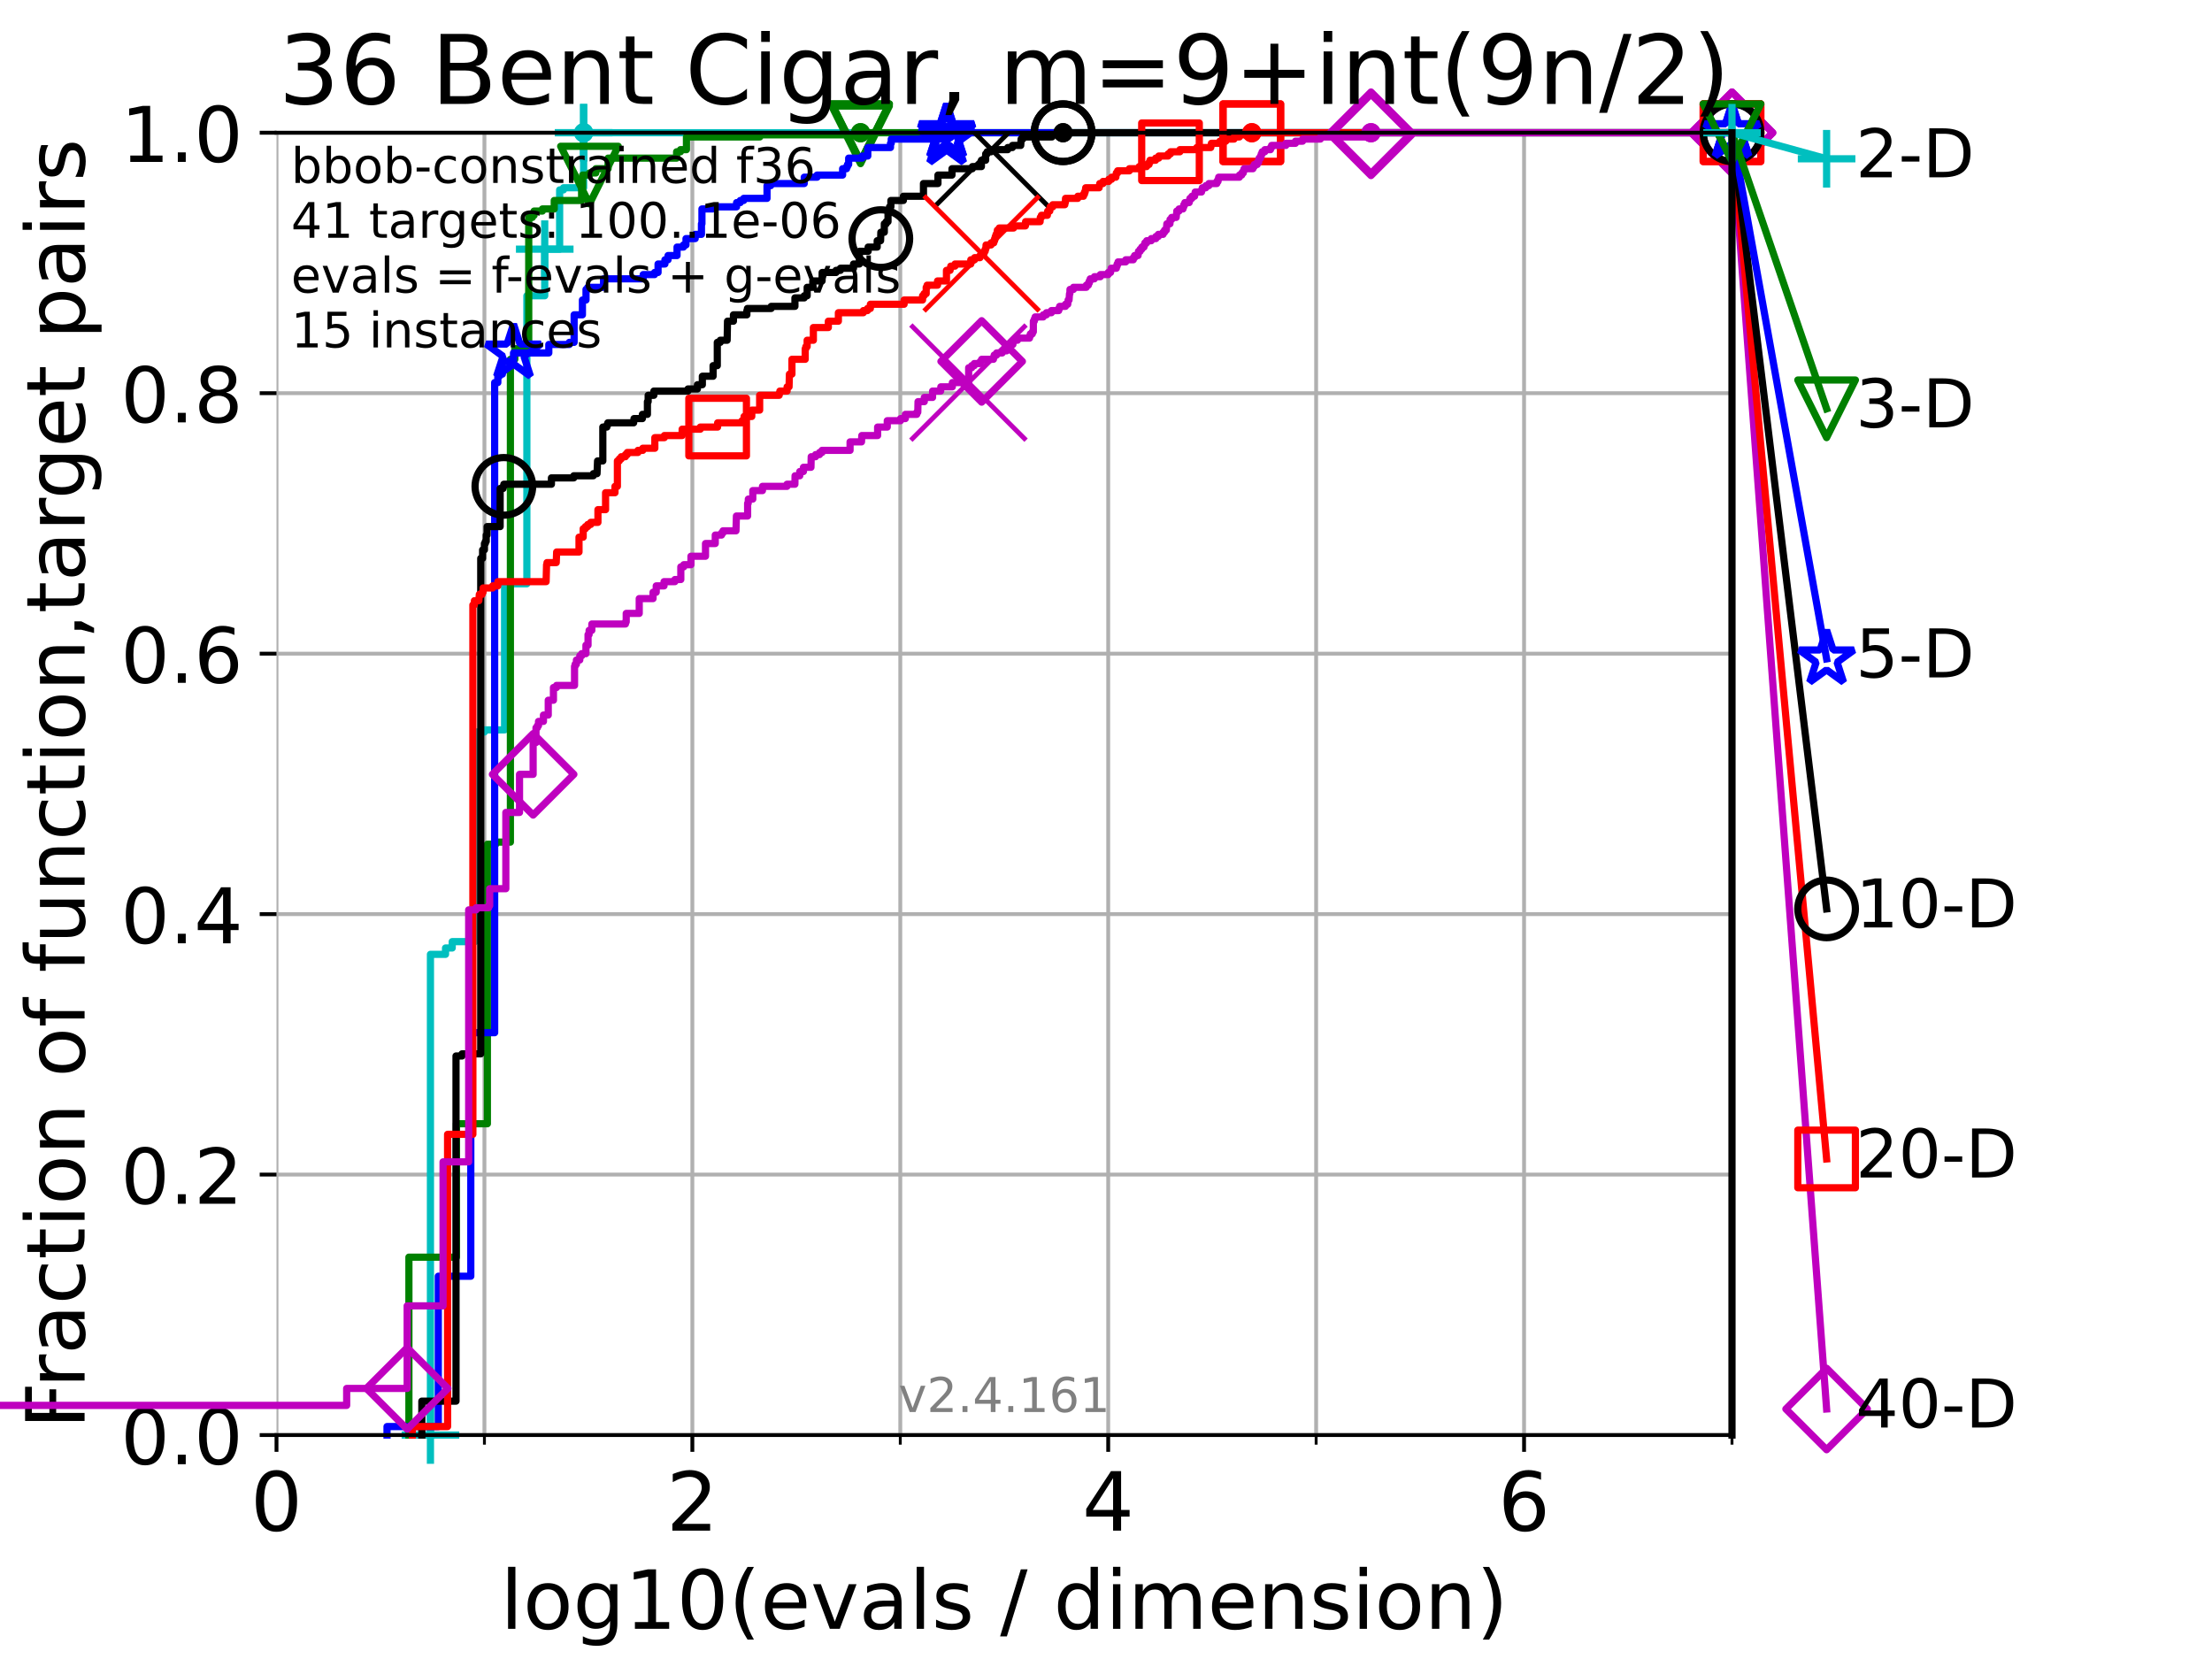 <?xml version="1.0" encoding="utf-8" standalone="no"?>
<!DOCTYPE svg PUBLIC "-//W3C//DTD SVG 1.1//EN"
  "http://www.w3.org/Graphics/SVG/1.1/DTD/svg11.dtd">
<!-- Created with matplotlib (https://matplotlib.org/) -->
<svg height="345.6pt" version="1.1" viewBox="0 0 460.8 345.6" width="460.8pt" xmlns="http://www.w3.org/2000/svg" xmlns:xlink="http://www.w3.org/1999/xlink">
 <defs>
  <style type="text/css">*{stroke-linecap:butt;stroke-linejoin:round;}</style>
 </defs>
 <g id="figure_1">
  <g id="patch_1">
   <path d="M 0 345.6 
L 460.8 345.6 
L 460.8 0 
L 0 0 
z
" style="fill:#ffffff;"/>
  </g>
  <g id="axes_1">
   <g id="patch_2">
    <path d="M 57.6 298.944 
L 360.806 298.944 
L 360.806 27.648 
L 57.6 27.648 
z
" style="fill:#ffffff;"/>
   </g>
   <g id="matplotlib.axis_1">
    <g id="xtick_1">
     <g id="line2d_1">
      <path clip-path="url(#pfb2a28ef3a)" d="M 57.6 298.944 
L 57.6 27.648 
" style="fill:none;stroke:#b0b0b0;stroke-linecap:square;stroke-width:0.8;"/>
     </g>
     <g id="line2d_2">
      <defs>
       <path d="M 0 0 
L 0 3.5 
" id="m1e2f273883" style="stroke:#000000;stroke-width:0.8;"/>
      </defs>
      <g>
       <use style="stroke:#000000;stroke-width:0.8;" x="57.6" xlink:href="#m1e2f273883" y="298.944"/>
      </g>
     </g>
     <g id="text_1">
      <!-- 0 -->
      <g transform="translate(52.192 318.861)scale(0.17 -0.17)">
       <defs>
        <path d="M 31.781 66.406 
Q 24.172 66.406 20.328 58.906 
Q 16.5 51.422 16.5 36.375 
Q 16.5 21.391 20.328 13.891 
Q 24.172 6.391 31.781 6.391 
Q 39.453 6.391 43.281 13.891 
Q 47.125 21.391 47.125 36.375 
Q 47.125 51.422 43.281 58.906 
Q 39.453 66.406 31.781 66.406 
z
M 31.781 74.219 
Q 44.047 74.219 50.516 64.516 
Q 56.984 54.828 56.984 36.375 
Q 56.984 17.969 50.516 8.266 
Q 44.047 -1.422 31.781 -1.422 
Q 19.531 -1.422 13.062 8.266 
Q 6.594 17.969 6.594 36.375 
Q 6.594 54.828 13.062 64.516 
Q 19.531 74.219 31.781 74.219 
z
" id="DejaVuSans-48"/>
       </defs>
       <use xlink:href="#DejaVuSans-48"/>
      </g>
     </g>
    </g>
    <g id="xtick_2">
     <g id="line2d_3">
      <path clip-path="url(#pfb2a28ef3a)" d="M 144.23 298.944 
L 144.23 27.648 
" style="fill:none;stroke:#b0b0b0;stroke-linecap:square;stroke-width:0.8;"/>
     </g>
     <g id="line2d_4">
      <g>
       <use style="stroke:#000000;stroke-width:0.8;" x="144.23" xlink:href="#m1e2f273883" y="298.944"/>
      </g>
     </g>
     <g id="text_2">
      <!-- 2 -->
      <g transform="translate(138.822 318.861)scale(0.17 -0.17)">
       <defs>
        <path d="M 19.188 8.297 
L 53.609 8.297 
L 53.609 0 
L 7.328 0 
L 7.328 8.297 
Q 12.938 14.109 22.625 23.891 
Q 32.328 33.688 34.812 36.531 
Q 39.547 41.844 41.422 45.531 
Q 43.312 49.219 43.312 52.781 
Q 43.312 58.594 39.234 62.25 
Q 35.156 65.922 28.609 65.922 
Q 23.969 65.922 18.812 64.312 
Q 13.672 62.703 7.812 59.422 
L 7.812 69.391 
Q 13.766 71.781 18.938 73 
Q 24.125 74.219 28.422 74.219 
Q 39.75 74.219 46.484 68.547 
Q 53.219 62.891 53.219 53.422 
Q 53.219 48.922 51.531 44.891 
Q 49.859 40.875 45.406 35.406 
Q 44.188 33.984 37.641 27.219 
Q 31.109 20.453 19.188 8.297 
z
" id="DejaVuSans-50"/>
       </defs>
       <use xlink:href="#DejaVuSans-50"/>
      </g>
     </g>
    </g>
    <g id="xtick_3">
     <g id="line2d_5">
      <path clip-path="url(#pfb2a28ef3a)" d="M 230.861 298.944 
L 230.861 27.648 
" style="fill:none;stroke:#b0b0b0;stroke-linecap:square;stroke-width:0.8;"/>
     </g>
     <g id="line2d_6">
      <g>
       <use style="stroke:#000000;stroke-width:0.8;" x="230.861" xlink:href="#m1e2f273883" y="298.944"/>
      </g>
     </g>
     <g id="text_3">
      <!-- 4 -->
      <g transform="translate(225.453 318.861)scale(0.17 -0.17)">
       <defs>
        <path d="M 37.797 64.312 
L 12.891 25.391 
L 37.797 25.391 
z
M 35.203 72.906 
L 47.609 72.906 
L 47.609 25.391 
L 58.016 25.391 
L 58.016 17.188 
L 47.609 17.188 
L 47.609 0 
L 37.797 0 
L 37.797 17.188 
L 4.891 17.188 
L 4.891 26.703 
z
" id="DejaVuSans-52"/>
       </defs>
       <use xlink:href="#DejaVuSans-52"/>
      </g>
     </g>
    </g>
    <g id="xtick_4">
     <g id="line2d_7">
      <path clip-path="url(#pfb2a28ef3a)" d="M 317.491 298.944 
L 317.491 27.648 
" style="fill:none;stroke:#b0b0b0;stroke-linecap:square;stroke-width:0.8;"/>
     </g>
     <g id="line2d_8">
      <g>
       <use style="stroke:#000000;stroke-width:0.8;" x="317.491" xlink:href="#m1e2f273883" y="298.944"/>
      </g>
     </g>
     <g id="text_4">
      <!-- 6 -->
      <g transform="translate(312.083 318.861)scale(0.17 -0.17)">
       <defs>
        <path d="M 33.016 40.375 
Q 26.375 40.375 22.484 35.828 
Q 18.609 31.297 18.609 23.391 
Q 18.609 15.531 22.484 10.953 
Q 26.375 6.391 33.016 6.391 
Q 39.656 6.391 43.531 10.953 
Q 47.406 15.531 47.406 23.391 
Q 47.406 31.297 43.531 35.828 
Q 39.656 40.375 33.016 40.375 
z
M 52.594 71.297 
L 52.594 62.312 
Q 48.875 64.062 45.094 64.984 
Q 41.312 65.922 37.594 65.922 
Q 27.828 65.922 22.672 59.328 
Q 17.531 52.734 16.797 39.406 
Q 19.672 43.656 24.016 45.922 
Q 28.375 48.188 33.594 48.188 
Q 44.578 48.188 50.953 41.516 
Q 57.328 34.859 57.328 23.391 
Q 57.328 12.156 50.688 5.359 
Q 44.047 -1.422 33.016 -1.422 
Q 20.359 -1.422 13.672 8.266 
Q 6.984 17.969 6.984 36.375 
Q 6.984 53.656 15.188 63.938 
Q 23.391 74.219 37.203 74.219 
Q 40.922 74.219 44.703 73.484 
Q 48.484 72.75 52.594 71.297 
z
" id="DejaVuSans-54"/>
       </defs>
       <use xlink:href="#DejaVuSans-54"/>
      </g>
     </g>
    </g>
    <g id="xtick_5">
     <g id="line2d_9">
      <path clip-path="url(#pfb2a28ef3a)" d="M 100.915 298.944 
L 100.915 27.648 
" style="fill:none;stroke:#b0b0b0;stroke-linecap:square;stroke-width:0.8;"/>
     </g>
     <g id="line2d_10">
      <defs>
       <path d="M 0 0 
L 0 2 
" id="m5faacca89c" style="stroke:#000000;stroke-width:0.6;"/>
      </defs>
      <g>
       <use style="stroke:#000000;stroke-width:0.6;" x="100.915" xlink:href="#m5faacca89c" y="298.944"/>
      </g>
     </g>
    </g>
    <g id="xtick_6">
     <g id="line2d_11">
      <path clip-path="url(#pfb2a28ef3a)" d="M 187.546 298.944 
L 187.546 27.648 
" style="fill:none;stroke:#b0b0b0;stroke-linecap:square;stroke-width:0.8;"/>
     </g>
     <g id="line2d_12">
      <g>
       <use style="stroke:#000000;stroke-width:0.6;" x="187.546" xlink:href="#m5faacca89c" y="298.944"/>
      </g>
     </g>
    </g>
    <g id="xtick_7">
     <g id="line2d_13">
      <path clip-path="url(#pfb2a28ef3a)" d="M 274.176 298.944 
L 274.176 27.648 
" style="fill:none;stroke:#b0b0b0;stroke-linecap:square;stroke-width:0.8;"/>
     </g>
     <g id="line2d_14">
      <g>
       <use style="stroke:#000000;stroke-width:0.6;" x="274.176" xlink:href="#m5faacca89c" y="298.944"/>
      </g>
     </g>
    </g>
    <g id="xtick_8">
     <g id="line2d_15">
      <path clip-path="url(#pfb2a28ef3a)" d="M 360.806 298.944 
L 360.806 27.648 
" style="fill:none;stroke:#b0b0b0;stroke-linecap:square;stroke-width:0.8;"/>
     </g>
     <g id="line2d_16">
      <g>
       <use style="stroke:#000000;stroke-width:0.6;" x="360.806" xlink:href="#m5faacca89c" y="298.944"/>
      </g>
     </g>
    </g>
    <g id="text_5">
     <!-- log10(evals / dimension) -->
     <g transform="translate(104.239 339.314)scale(0.17 -0.17)">
      <defs>
       <path d="M 9.422 75.984 
L 18.406 75.984 
L 18.406 0 
L 9.422 0 
z
" id="DejaVuSans-108"/>
       <path d="M 30.609 48.391 
Q 23.391 48.391 19.188 42.75 
Q 14.984 37.109 14.984 27.297 
Q 14.984 17.484 19.156 11.844 
Q 23.344 6.203 30.609 6.203 
Q 37.797 6.203 41.984 11.859 
Q 46.188 17.531 46.188 27.297 
Q 46.188 37.016 41.984 42.703 
Q 37.797 48.391 30.609 48.391 
z
M 30.609 56 
Q 42.328 56 49.016 48.375 
Q 55.719 40.766 55.719 27.297 
Q 55.719 13.875 49.016 6.219 
Q 42.328 -1.422 30.609 -1.422 
Q 18.844 -1.422 12.172 6.219 
Q 5.516 13.875 5.516 27.297 
Q 5.516 40.766 12.172 48.375 
Q 18.844 56 30.609 56 
z
" id="DejaVuSans-111"/>
       <path d="M 45.406 27.984 
Q 45.406 37.75 41.375 43.109 
Q 37.359 48.484 30.078 48.484 
Q 22.859 48.484 18.828 43.109 
Q 14.797 37.75 14.797 27.984 
Q 14.797 18.266 18.828 12.891 
Q 22.859 7.516 30.078 7.516 
Q 37.359 7.516 41.375 12.891 
Q 45.406 18.266 45.406 27.984 
z
M 54.391 6.781 
Q 54.391 -7.172 48.188 -13.984 
Q 42 -20.797 29.203 -20.797 
Q 24.469 -20.797 20.266 -20.094 
Q 16.062 -19.391 12.109 -17.922 
L 12.109 -9.188 
Q 16.062 -11.328 19.922 -12.344 
Q 23.781 -13.375 27.781 -13.375 
Q 36.625 -13.375 41.016 -8.766 
Q 45.406 -4.156 45.406 5.172 
L 45.406 9.625 
Q 42.625 4.781 38.281 2.391 
Q 33.938 0 27.875 0 
Q 17.828 0 11.672 7.656 
Q 5.516 15.328 5.516 27.984 
Q 5.516 40.672 11.672 48.328 
Q 17.828 56 27.875 56 
Q 33.938 56 38.281 53.609 
Q 42.625 51.219 45.406 46.391 
L 45.406 54.688 
L 54.391 54.688 
z
" id="DejaVuSans-103"/>
       <path d="M 12.406 8.297 
L 28.516 8.297 
L 28.516 63.922 
L 10.984 60.406 
L 10.984 69.391 
L 28.422 72.906 
L 38.281 72.906 
L 38.281 8.297 
L 54.391 8.297 
L 54.391 0 
L 12.406 0 
z
" id="DejaVuSans-49"/>
       <path d="M 31 75.875 
Q 24.469 64.656 21.281 53.656 
Q 18.109 42.672 18.109 31.391 
Q 18.109 20.125 21.312 9.062 
Q 24.516 -2 31 -13.188 
L 23.188 -13.188 
Q 15.875 -1.703 12.234 9.375 
Q 8.594 20.453 8.594 31.391 
Q 8.594 42.281 12.203 53.312 
Q 15.828 64.359 23.188 75.875 
z
" id="DejaVuSans-40"/>
       <path d="M 56.203 29.594 
L 56.203 25.203 
L 14.891 25.203 
Q 15.484 15.922 20.484 11.062 
Q 25.484 6.203 34.422 6.203 
Q 39.594 6.203 44.453 7.469 
Q 49.312 8.734 54.109 11.281 
L 54.109 2.781 
Q 49.266 0.734 44.188 -0.344 
Q 39.109 -1.422 33.891 -1.422 
Q 20.797 -1.422 13.156 6.188 
Q 5.516 13.812 5.516 26.812 
Q 5.516 40.234 12.766 48.109 
Q 20.016 56 32.328 56 
Q 43.359 56 49.781 48.891 
Q 56.203 41.797 56.203 29.594 
z
M 47.219 32.234 
Q 47.125 39.594 43.094 43.984 
Q 39.062 48.391 32.422 48.391 
Q 24.906 48.391 20.391 44.141 
Q 15.875 39.891 15.188 32.172 
z
" id="DejaVuSans-101"/>
       <path d="M 2.984 54.688 
L 12.5 54.688 
L 29.594 8.797 
L 46.688 54.688 
L 56.203 54.688 
L 35.688 0 
L 23.484 0 
z
" id="DejaVuSans-118"/>
       <path d="M 34.281 27.484 
Q 23.391 27.484 19.188 25 
Q 14.984 22.516 14.984 16.5 
Q 14.984 11.719 18.141 8.906 
Q 21.297 6.109 26.703 6.109 
Q 34.188 6.109 38.703 11.406 
Q 43.219 16.703 43.219 25.484 
L 43.219 27.484 
z
M 52.203 31.203 
L 52.203 0 
L 43.219 0 
L 43.219 8.297 
Q 40.141 3.328 35.547 0.953 
Q 30.953 -1.422 24.312 -1.422 
Q 15.922 -1.422 10.953 3.297 
Q 6 8.016 6 15.922 
Q 6 25.141 12.172 29.828 
Q 18.359 34.516 30.609 34.516 
L 43.219 34.516 
L 43.219 35.406 
Q 43.219 41.609 39.141 45 
Q 35.062 48.391 27.688 48.391 
Q 23 48.391 18.547 47.266 
Q 14.109 46.141 10.016 43.891 
L 10.016 52.203 
Q 14.938 54.109 19.578 55.047 
Q 24.219 56 28.609 56 
Q 40.484 56 46.344 49.844 
Q 52.203 43.703 52.203 31.203 
z
" id="DejaVuSans-97"/>
       <path d="M 44.281 53.078 
L 44.281 44.578 
Q 40.484 46.531 36.375 47.5 
Q 32.281 48.484 27.875 48.484 
Q 21.188 48.484 17.844 46.438 
Q 14.5 44.391 14.5 40.281 
Q 14.5 37.156 16.891 35.375 
Q 19.281 33.594 26.516 31.984 
L 29.594 31.297 
Q 39.156 29.25 43.188 25.516 
Q 47.219 21.781 47.219 15.094 
Q 47.219 7.469 41.188 3.016 
Q 35.156 -1.422 24.609 -1.422 
Q 20.219 -1.422 15.453 -0.562 
Q 10.688 0.297 5.422 2 
L 5.422 11.281 
Q 10.406 8.688 15.234 7.391 
Q 20.062 6.109 24.812 6.109 
Q 31.156 6.109 34.562 8.281 
Q 37.984 10.453 37.984 14.406 
Q 37.984 18.062 35.516 20.016 
Q 33.062 21.969 24.703 23.781 
L 21.578 24.516 
Q 13.234 26.266 9.516 29.906 
Q 5.812 33.547 5.812 39.891 
Q 5.812 47.609 11.281 51.797 
Q 16.75 56 26.812 56 
Q 31.781 56 36.172 55.266 
Q 40.578 54.547 44.281 53.078 
z
" id="DejaVuSans-115"/>
       <path id="DejaVuSans-32"/>
       <path d="M 25.391 72.906 
L 33.688 72.906 
L 8.297 -9.281 
L 0 -9.281 
z
" id="DejaVuSans-47"/>
       <path d="M 45.406 46.391 
L 45.406 75.984 
L 54.391 75.984 
L 54.391 0 
L 45.406 0 
L 45.406 8.203 
Q 42.578 3.328 38.25 0.953 
Q 33.938 -1.422 27.875 -1.422 
Q 17.969 -1.422 11.734 6.484 
Q 5.516 14.406 5.516 27.297 
Q 5.516 40.188 11.734 48.094 
Q 17.969 56 27.875 56 
Q 33.938 56 38.25 53.625 
Q 42.578 51.266 45.406 46.391 
z
M 14.797 27.297 
Q 14.797 17.391 18.875 11.75 
Q 22.953 6.109 30.078 6.109 
Q 37.203 6.109 41.297 11.75 
Q 45.406 17.391 45.406 27.297 
Q 45.406 37.203 41.297 42.844 
Q 37.203 48.484 30.078 48.484 
Q 22.953 48.484 18.875 42.844 
Q 14.797 37.203 14.797 27.297 
z
" id="DejaVuSans-100"/>
       <path d="M 9.422 54.688 
L 18.406 54.688 
L 18.406 0 
L 9.422 0 
z
M 9.422 75.984 
L 18.406 75.984 
L 18.406 64.594 
L 9.422 64.594 
z
" id="DejaVuSans-105"/>
       <path d="M 52 44.188 
Q 55.375 50.25 60.062 53.125 
Q 64.75 56 71.094 56 
Q 79.641 56 84.281 50.016 
Q 88.922 44.047 88.922 33.016 
L 88.922 0 
L 79.891 0 
L 79.891 32.719 
Q 79.891 40.578 77.094 44.375 
Q 74.312 48.188 68.609 48.188 
Q 61.625 48.188 57.562 43.547 
Q 53.516 38.922 53.516 30.906 
L 53.516 0 
L 44.484 0 
L 44.484 32.719 
Q 44.484 40.625 41.703 44.406 
Q 38.922 48.188 33.109 48.188 
Q 26.219 48.188 22.156 43.531 
Q 18.109 38.875 18.109 30.906 
L 18.109 0 
L 9.078 0 
L 9.078 54.688 
L 18.109 54.688 
L 18.109 46.188 
Q 21.188 51.219 25.484 53.609 
Q 29.781 56 35.688 56 
Q 41.656 56 45.828 52.969 
Q 50 49.953 52 44.188 
z
" id="DejaVuSans-109"/>
       <path d="M 54.891 33.016 
L 54.891 0 
L 45.906 0 
L 45.906 32.719 
Q 45.906 40.484 42.875 44.328 
Q 39.844 48.188 33.797 48.188 
Q 26.516 48.188 22.312 43.547 
Q 18.109 38.922 18.109 30.906 
L 18.109 0 
L 9.078 0 
L 9.078 54.688 
L 18.109 54.688 
L 18.109 46.188 
Q 21.344 51.125 25.703 53.562 
Q 30.078 56 35.797 56 
Q 45.219 56 50.047 50.172 
Q 54.891 44.344 54.891 33.016 
z
" id="DejaVuSans-110"/>
       <path d="M 8.016 75.875 
L 15.828 75.875 
Q 23.141 64.359 26.781 53.312 
Q 30.422 42.281 30.422 31.391 
Q 30.422 20.453 26.781 9.375 
Q 23.141 -1.703 15.828 -13.188 
L 8.016 -13.188 
Q 14.5 -2 17.703 9.062 
Q 20.906 20.125 20.906 31.391 
Q 20.906 42.672 17.703 53.656 
Q 14.5 64.656 8.016 75.875 
z
" id="DejaVuSans-41"/>
      </defs>
      <use xlink:href="#DejaVuSans-108"/>
      <use x="27.783" xlink:href="#DejaVuSans-111"/>
      <use x="88.965" xlink:href="#DejaVuSans-103"/>
      <use x="152.441" xlink:href="#DejaVuSans-49"/>
      <use x="216.064" xlink:href="#DejaVuSans-48"/>
      <use x="279.688" xlink:href="#DejaVuSans-40"/>
      <use x="318.701" xlink:href="#DejaVuSans-101"/>
      <use x="380.225" xlink:href="#DejaVuSans-118"/>
      <use x="439.404" xlink:href="#DejaVuSans-97"/>
      <use x="500.684" xlink:href="#DejaVuSans-108"/>
      <use x="528.467" xlink:href="#DejaVuSans-115"/>
      <use x="580.566" xlink:href="#DejaVuSans-32"/>
      <use x="612.354" xlink:href="#DejaVuSans-47"/>
      <use x="646.045" xlink:href="#DejaVuSans-32"/>
      <use x="677.832" xlink:href="#DejaVuSans-100"/>
      <use x="741.309" xlink:href="#DejaVuSans-105"/>
      <use x="769.092" xlink:href="#DejaVuSans-109"/>
      <use x="866.504" xlink:href="#DejaVuSans-101"/>
      <use x="928.027" xlink:href="#DejaVuSans-110"/>
      <use x="991.406" xlink:href="#DejaVuSans-115"/>
      <use x="1043.506" xlink:href="#DejaVuSans-105"/>
      <use x="1071.289" xlink:href="#DejaVuSans-111"/>
      <use x="1132.471" xlink:href="#DejaVuSans-110"/>
      <use x="1195.85" xlink:href="#DejaVuSans-41"/>
     </g>
    </g>
   </g>
   <g id="matplotlib.axis_2">
    <g id="ytick_1">
     <g id="line2d_17">
      <path clip-path="url(#pfb2a28ef3a)" d="M 57.6 298.944 
L 360.806 298.944 
" style="fill:none;stroke:#b0b0b0;stroke-linecap:square;stroke-width:0.8;"/>
     </g>
     <g id="line2d_18">
      <defs>
       <path d="M 0 0 
L -3.5 0 
" id="me2ac7ea968" style="stroke:#000000;stroke-width:0.8;"/>
      </defs>
      <g>
       <use style="stroke:#000000;stroke-width:0.8;" x="57.6" xlink:href="#me2ac7ea968" y="298.944"/>
      </g>
     </g>
     <g id="text_6">
      <!-- 0.0 -->
      <g transform="translate(25.155 305.023)scale(0.16 -0.16)">
       <defs>
        <path d="M 10.688 12.406 
L 21 12.406 
L 21 0 
L 10.688 0 
z
" id="DejaVuSans-46"/>
       </defs>
       <use xlink:href="#DejaVuSans-48"/>
       <use x="63.623" xlink:href="#DejaVuSans-46"/>
       <use x="95.41" xlink:href="#DejaVuSans-48"/>
      </g>
     </g>
    </g>
    <g id="ytick_2">
     <g id="line2d_19">
      <path clip-path="url(#pfb2a28ef3a)" d="M 57.6 244.685 
L 360.806 244.685 
" style="fill:none;stroke:#b0b0b0;stroke-linecap:square;stroke-width:0.8;"/>
     </g>
     <g id="line2d_20">
      <g>
       <use style="stroke:#000000;stroke-width:0.8;" x="57.6" xlink:href="#me2ac7ea968" y="244.685"/>
      </g>
     </g>
     <g id="text_7">
      <!-- 0.2 -->
      <g transform="translate(25.155 250.764)scale(0.16 -0.16)">
       <use xlink:href="#DejaVuSans-48"/>
       <use x="63.623" xlink:href="#DejaVuSans-46"/>
       <use x="95.41" xlink:href="#DejaVuSans-50"/>
      </g>
     </g>
    </g>
    <g id="ytick_3">
     <g id="line2d_21">
      <path clip-path="url(#pfb2a28ef3a)" d="M 57.6 190.426 
L 360.806 190.426 
" style="fill:none;stroke:#b0b0b0;stroke-linecap:square;stroke-width:0.8;"/>
     </g>
     <g id="line2d_22">
      <g>
       <use style="stroke:#000000;stroke-width:0.8;" x="57.6" xlink:href="#me2ac7ea968" y="190.426"/>
      </g>
     </g>
     <g id="text_8">
      <!-- 0.4 -->
      <g transform="translate(25.155 196.504)scale(0.16 -0.16)">
       <use xlink:href="#DejaVuSans-48"/>
       <use x="63.623" xlink:href="#DejaVuSans-46"/>
       <use x="95.41" xlink:href="#DejaVuSans-52"/>
      </g>
     </g>
    </g>
    <g id="ytick_4">
     <g id="line2d_23">
      <path clip-path="url(#pfb2a28ef3a)" d="M 57.6 136.166 
L 360.806 136.166 
" style="fill:none;stroke:#b0b0b0;stroke-linecap:square;stroke-width:0.8;"/>
     </g>
     <g id="line2d_24">
      <g>
       <use style="stroke:#000000;stroke-width:0.8;" x="57.6" xlink:href="#me2ac7ea968" y="136.166"/>
      </g>
     </g>
     <g id="text_9">
      <!-- 0.6 -->
      <g transform="translate(25.155 142.245)scale(0.16 -0.16)">
       <use xlink:href="#DejaVuSans-48"/>
       <use x="63.623" xlink:href="#DejaVuSans-46"/>
       <use x="95.41" xlink:href="#DejaVuSans-54"/>
      </g>
     </g>
    </g>
    <g id="ytick_5">
     <g id="line2d_25">
      <path clip-path="url(#pfb2a28ef3a)" d="M 57.6 81.907 
L 360.806 81.907 
" style="fill:none;stroke:#b0b0b0;stroke-linecap:square;stroke-width:0.8;"/>
     </g>
     <g id="line2d_26">
      <g>
       <use style="stroke:#000000;stroke-width:0.8;" x="57.6" xlink:href="#me2ac7ea968" y="81.907"/>
      </g>
     </g>
     <g id="text_10">
      <!-- 0.8 -->
      <g transform="translate(25.155 87.986)scale(0.16 -0.16)">
       <defs>
        <path d="M 31.781 34.625 
Q 24.75 34.625 20.719 30.859 
Q 16.703 27.094 16.703 20.516 
Q 16.703 13.922 20.719 10.156 
Q 24.75 6.391 31.781 6.391 
Q 38.812 6.391 42.859 10.172 
Q 46.922 13.969 46.922 20.516 
Q 46.922 27.094 42.891 30.859 
Q 38.875 34.625 31.781 34.625 
z
M 21.922 38.812 
Q 15.578 40.375 12.031 44.719 
Q 8.5 49.078 8.5 55.328 
Q 8.5 64.062 14.719 69.141 
Q 20.953 74.219 31.781 74.219 
Q 42.672 74.219 48.875 69.141 
Q 55.078 64.062 55.078 55.328 
Q 55.078 49.078 51.531 44.719 
Q 48 40.375 41.703 38.812 
Q 48.828 37.156 52.797 32.312 
Q 56.781 27.484 56.781 20.516 
Q 56.781 9.906 50.312 4.234 
Q 43.844 -1.422 31.781 -1.422 
Q 19.734 -1.422 13.25 4.234 
Q 6.781 9.906 6.781 20.516 
Q 6.781 27.484 10.781 32.312 
Q 14.797 37.156 21.922 38.812 
z
M 18.312 54.391 
Q 18.312 48.734 21.844 45.562 
Q 25.391 42.391 31.781 42.391 
Q 38.141 42.391 41.719 45.562 
Q 45.312 48.734 45.312 54.391 
Q 45.312 60.062 41.719 63.234 
Q 38.141 66.406 31.781 66.406 
Q 25.391 66.406 21.844 63.234 
Q 18.312 60.062 18.312 54.391 
z
" id="DejaVuSans-56"/>
       </defs>
       <use xlink:href="#DejaVuSans-48"/>
       <use x="63.623" xlink:href="#DejaVuSans-46"/>
       <use x="95.41" xlink:href="#DejaVuSans-56"/>
      </g>
     </g>
    </g>
    <g id="ytick_6">
     <g id="line2d_27">
      <path clip-path="url(#pfb2a28ef3a)" d="M 57.6 27.648 
L 360.806 27.648 
" style="fill:none;stroke:#b0b0b0;stroke-linecap:square;stroke-width:0.8;"/>
     </g>
     <g id="line2d_28">
      <g>
       <use style="stroke:#000000;stroke-width:0.8;" x="57.6" xlink:href="#me2ac7ea968" y="27.648"/>
      </g>
     </g>
     <g id="text_11">
      <!-- 1.0 -->
      <g transform="translate(25.155 33.727)scale(0.16 -0.16)">
       <use xlink:href="#DejaVuSans-49"/>
       <use x="63.623" xlink:href="#DejaVuSans-46"/>
       <use x="95.41" xlink:href="#DejaVuSans-48"/>
      </g>
     </g>
    </g>
    <g id="text_12">
     <!-- Fraction of function,target pairs -->
     <g transform="translate(17.62 297.681)rotate(-90)scale(0.17 -0.17)">
      <defs>
       <path d="M 9.812 72.906 
L 51.703 72.906 
L 51.703 64.594 
L 19.672 64.594 
L 19.672 43.109 
L 48.578 43.109 
L 48.578 34.812 
L 19.672 34.812 
L 19.672 0 
L 9.812 0 
z
" id="DejaVuSans-70"/>
       <path d="M 41.109 46.297 
Q 39.594 47.172 37.812 47.578 
Q 36.031 48 33.891 48 
Q 26.266 48 22.188 43.047 
Q 18.109 38.094 18.109 28.812 
L 18.109 0 
L 9.078 0 
L 9.078 54.688 
L 18.109 54.688 
L 18.109 46.188 
Q 20.953 51.172 25.484 53.578 
Q 30.031 56 36.531 56 
Q 37.453 56 38.578 55.875 
Q 39.703 55.766 41.062 55.516 
z
" id="DejaVuSans-114"/>
       <path d="M 48.781 52.594 
L 48.781 44.188 
Q 44.969 46.297 41.141 47.344 
Q 37.312 48.391 33.406 48.391 
Q 24.656 48.391 19.812 42.844 
Q 14.984 37.312 14.984 27.297 
Q 14.984 17.281 19.812 11.734 
Q 24.656 6.203 33.406 6.203 
Q 37.312 6.203 41.141 7.25 
Q 44.969 8.297 48.781 10.406 
L 48.781 2.094 
Q 45.016 0.344 40.984 -0.531 
Q 36.969 -1.422 32.422 -1.422 
Q 20.062 -1.422 12.781 6.344 
Q 5.516 14.109 5.516 27.297 
Q 5.516 40.672 12.859 48.328 
Q 20.219 56 33.016 56 
Q 37.156 56 41.109 55.141 
Q 45.062 54.297 48.781 52.594 
z
" id="DejaVuSans-99"/>
       <path d="M 18.312 70.219 
L 18.312 54.688 
L 36.812 54.688 
L 36.812 47.703 
L 18.312 47.703 
L 18.312 18.016 
Q 18.312 11.328 20.141 9.422 
Q 21.969 7.516 27.594 7.516 
L 36.812 7.516 
L 36.812 0 
L 27.594 0 
Q 17.188 0 13.234 3.875 
Q 9.281 7.766 9.281 18.016 
L 9.281 47.703 
L 2.688 47.703 
L 2.688 54.688 
L 9.281 54.688 
L 9.281 70.219 
z
" id="DejaVuSans-116"/>
       <path d="M 37.109 75.984 
L 37.109 68.5 
L 28.516 68.5 
Q 23.688 68.5 21.797 66.547 
Q 19.922 64.594 19.922 59.516 
L 19.922 54.688 
L 34.719 54.688 
L 34.719 47.703 
L 19.922 47.703 
L 19.922 0 
L 10.891 0 
L 10.891 47.703 
L 2.297 47.703 
L 2.297 54.688 
L 10.891 54.688 
L 10.891 58.5 
Q 10.891 67.625 15.141 71.797 
Q 19.391 75.984 28.609 75.984 
z
" id="DejaVuSans-102"/>
       <path d="M 8.5 21.578 
L 8.5 54.688 
L 17.484 54.688 
L 17.484 21.922 
Q 17.484 14.156 20.5 10.266 
Q 23.531 6.391 29.594 6.391 
Q 36.859 6.391 41.078 11.031 
Q 45.312 15.672 45.312 23.688 
L 45.312 54.688 
L 54.297 54.688 
L 54.297 0 
L 45.312 0 
L 45.312 8.406 
Q 42.047 3.422 37.719 1 
Q 33.406 -1.422 27.688 -1.422 
Q 18.266 -1.422 13.375 4.438 
Q 8.5 10.297 8.5 21.578 
z
M 31.109 56 
z
" id="DejaVuSans-117"/>
       <path d="M 11.719 12.406 
L 22.016 12.406 
L 22.016 4 
L 14.016 -11.625 
L 7.719 -11.625 
L 11.719 4 
z
" id="DejaVuSans-44"/>
       <path d="M 18.109 8.203 
L 18.109 -20.797 
L 9.078 -20.797 
L 9.078 54.688 
L 18.109 54.688 
L 18.109 46.391 
Q 20.953 51.266 25.266 53.625 
Q 29.594 56 35.594 56 
Q 45.562 56 51.781 48.094 
Q 58.016 40.188 58.016 27.297 
Q 58.016 14.406 51.781 6.484 
Q 45.562 -1.422 35.594 -1.422 
Q 29.594 -1.422 25.266 0.953 
Q 20.953 3.328 18.109 8.203 
z
M 48.688 27.297 
Q 48.688 37.203 44.609 42.844 
Q 40.531 48.484 33.406 48.484 
Q 26.266 48.484 22.188 42.844 
Q 18.109 37.203 18.109 27.297 
Q 18.109 17.391 22.188 11.75 
Q 26.266 6.109 33.406 6.109 
Q 40.531 6.109 44.609 11.75 
Q 48.688 17.391 48.688 27.297 
z
" id="DejaVuSans-112"/>
      </defs>
      <use xlink:href="#DejaVuSans-70"/>
      <use x="50.27" xlink:href="#DejaVuSans-114"/>
      <use x="91.383" xlink:href="#DejaVuSans-97"/>
      <use x="152.662" xlink:href="#DejaVuSans-99"/>
      <use x="207.643" xlink:href="#DejaVuSans-116"/>
      <use x="246.852" xlink:href="#DejaVuSans-105"/>
      <use x="274.635" xlink:href="#DejaVuSans-111"/>
      <use x="335.816" xlink:href="#DejaVuSans-110"/>
      <use x="399.195" xlink:href="#DejaVuSans-32"/>
      <use x="430.982" xlink:href="#DejaVuSans-111"/>
      <use x="492.164" xlink:href="#DejaVuSans-102"/>
      <use x="527.369" xlink:href="#DejaVuSans-32"/>
      <use x="559.156" xlink:href="#DejaVuSans-102"/>
      <use x="594.361" xlink:href="#DejaVuSans-117"/>
      <use x="657.74" xlink:href="#DejaVuSans-110"/>
      <use x="721.119" xlink:href="#DejaVuSans-99"/>
      <use x="776.1" xlink:href="#DejaVuSans-116"/>
      <use x="815.309" xlink:href="#DejaVuSans-105"/>
      <use x="843.092" xlink:href="#DejaVuSans-111"/>
      <use x="904.273" xlink:href="#DejaVuSans-110"/>
      <use x="967.652" xlink:href="#DejaVuSans-44"/>
      <use x="999.439" xlink:href="#DejaVuSans-116"/>
      <use x="1038.648" xlink:href="#DejaVuSans-97"/>
      <use x="1099.928" xlink:href="#DejaVuSans-114"/>
      <use x="1139.291" xlink:href="#DejaVuSans-103"/>
      <use x="1202.768" xlink:href="#DejaVuSans-101"/>
      <use x="1264.291" xlink:href="#DejaVuSans-116"/>
      <use x="1303.5" xlink:href="#DejaVuSans-32"/>
      <use x="1335.287" xlink:href="#DejaVuSans-112"/>
      <use x="1398.764" xlink:href="#DejaVuSans-97"/>
      <use x="1460.043" xlink:href="#DejaVuSans-105"/>
      <use x="1487.826" xlink:href="#DejaVuSans-114"/>
      <use x="1528.939" xlink:href="#DejaVuSans-115"/>
     </g>
    </g>
   </g>
   <g id="line2d_29">
    <defs>
     <path d="M 0 1.5 
C 0.398 1.5 0.779 1.342 1.061 1.061 
C 1.342 0.779 1.5 0.398 1.5 0 
C 1.5 -0.398 1.342 -0.779 1.061 -1.061 
C 0.779 -1.342 0.398 -1.5 0 -1.5 
C -0.398 -1.5 -0.779 -1.342 -1.061 -1.061 
C -1.342 -0.779 -1.5 -0.398 -1.5 0 
C -1.5 0.398 -1.342 0.779 -1.061 1.061 
C -0.779 1.342 -0.398 1.5 0 1.5 
z
" id="m731535c80e" style="stroke:#00bfbf;"/>
    </defs>
    <g>
     <use style="fill:#00bfbf;stroke:#00bfbf;" x="121.582" xlink:href="#m731535c80e" y="27.648"/>
     <use style="fill:#00bfbf;stroke:#00bfbf;" x="121.582" xlink:href="#m731535c80e" y="27.648"/>
    </g>
   </g>
   <g id="line2d_30">
    <path d="M 89.669 298.944 
L 89.669 198.807 
L 92.812 198.807 
L 92.812 197.484 
L 94.206 197.484 
L 94.206 196.16 
L 98.933 196.16 
L 98.933 152.488 
L 100.915 152.488 
L 100.915 152.047 
L 105.113 152.047 
L 105.113 121.609 
L 109.757 121.609 
L 109.757 61.615 
L 113.478 61.615 
L 113.478 51.91 
L 116.584 51.91 
L 116.584 39.559 
L 117.384 39.559 
L 117.384 39.117 
L 121.582 39.117 
L 121.582 27.648 
L 360.806 27.648 
" style="fill:none;stroke:#00bfbf;stroke-linecap:square;stroke-width:1.5;"/>
   </g>
   <g id="line2d_31">
    <defs>
     <path d="M -6 0 
L 6 0 
M 0 6 
L 0 -6 
" id="m07084d99f2" style="stroke:#00bfbf;stroke-width:1.5;"/>
    </defs>
    <g>
     <use style="fill-opacity:0;stroke:#00bfbf;stroke-width:1.5;" x="89.669" xlink:href="#m07084d99f2" y="298.944"/>
     <use style="fill-opacity:0;stroke:#00bfbf;stroke-width:1.5;" x="113.478" xlink:href="#m07084d99f2" y="51.91"/>
     <use style="fill-opacity:0;stroke:#00bfbf;stroke-width:1.5;" x="121.582" xlink:href="#m07084d99f2" y="27.648"/>
     <use style="fill-opacity:0;stroke:#00bfbf;stroke-width:1.5;" x="121.582" xlink:href="#m07084d99f2" y="27.648"/>
     <use style="fill-opacity:0;stroke:#00bfbf;stroke-width:1.5;" x="360.806" xlink:href="#m07084d99f2" y="27.648"/>
    </g>
   </g>
   <g id="line2d_32">
    <path style="fill:none;stroke:#00bfbf;stroke-linecap:square;stroke-width:1.5;"/>
    <g/>
   </g>
   <g id="line2d_33">
    <defs>
     <path d="M 0 1.5 
C 0.398 1.5 0.779 1.342 1.061 1.061 
C 1.342 0.779 1.5 0.398 1.5 0 
C 1.5 -0.398 1.342 -0.779 1.061 -1.061 
C 0.779 -1.342 0.398 -1.5 0 -1.5 
C -0.398 -1.5 -0.779 -1.342 -1.061 -1.061 
C -1.342 -0.779 -1.5 -0.398 -1.5 0 
C -1.5 0.398 -1.342 0.779 -1.061 1.061 
C -0.779 1.342 -0.398 1.5 0 1.5 
z
" id="me762a14890" style="stroke:#008000;"/>
    </defs>
    <g>
     <use style="fill:#008000;stroke:#008000;" x="179.267" xlink:href="#me762a14890" y="27.648"/>
     <use style="fill:#008000;stroke:#008000;" x="179.267" xlink:href="#me762a14890" y="27.648"/>
    </g>
   </g>
   <g id="line2d_34">
    <path d="M 85.184 298.944 
L 85.184 261.889 
L 95.081 261.889 
L 95.081 234.098 
L 101.532 234.098 
L 101.532 175.868 
L 103.27 175.868 
L 103.27 175.427 
L 106.327 175.427 
L 106.327 74.849 
L 107.245 74.849 
L 107.245 72.643 
L 110.145 72.643 
L 110.145 45.293 
L 110.897 45.293 
L 110.897 44.852 
L 111.262 44.852 
L 111.262 43.97 
L 112.989 43.97 
L 112.989 43.529 
L 115.46 43.529 
L 115.46 41.764 
L 121.159 41.764 
L 121.159 39.117 
L 121.372 39.117 
L 121.372 36.471 
L 122.796 36.471 
L 122.796 36.03 
L 124.12 36.03 
L 124.12 35.147 
L 126.677 35.147 
L 126.677 32.942 
L 140.951 32.942 
L 140.951 31.618 
L 141.754 31.618 
L 141.754 31.177 
L 143 31.177 
L 143 28.53 
L 158.277 28.53 
L 158.277 28.089 
L 179.267 28.089 
L 179.267 27.648 
L 360.806 27.648 
" style="fill:none;stroke:#008000;stroke-linecap:square;stroke-width:1.5;"/>
   </g>
   <g id="line2d_35">
    <defs>
     <path d="M -0 6 
L 6 -6 
L -6 -6 
z
" id="mcbea9d952e" style="stroke:#008000;stroke-linejoin:miter;stroke-width:1.5;"/>
    </defs>
    <g>
     <use style="fill-opacity:0;stroke:#008000;stroke-linejoin:miter;stroke-width:1.5;" x="122.796" xlink:href="#mcbea9d952e" y="36.471"/>
     <use style="fill-opacity:0;stroke:#008000;stroke-linejoin:miter;stroke-width:1.5;" x="179.267" xlink:href="#mcbea9d952e" y="28.089"/>
     <use style="fill-opacity:0;stroke:#008000;stroke-linejoin:miter;stroke-width:1.5;" x="179.267" xlink:href="#mcbea9d952e" y="27.648"/>
     <use style="fill-opacity:0;stroke:#008000;stroke-linejoin:miter;stroke-width:1.5;" x="179.267" xlink:href="#mcbea9d952e" y="27.648"/>
     <use style="fill-opacity:0;stroke:#008000;stroke-linejoin:miter;stroke-width:1.5;" x="360.806" xlink:href="#mcbea9d952e" y="27.648"/>
    </g>
   </g>
   <g id="line2d_36">
    <path style="fill:none;stroke:#008000;stroke-linecap:square;stroke-width:1.5;"/>
    <g/>
   </g>
   <g id="line2d_37">
    <defs>
     <path d="M 0 1.5 
C 0.398 1.5 0.779 1.342 1.061 1.061 
C 1.342 0.779 1.5 0.398 1.5 0 
C 1.5 -0.398 1.342 -0.779 1.061 -1.061 
C 0.779 -1.342 0.398 -1.5 0 -1.5 
C -0.398 -1.5 -0.779 -1.342 -1.061 -1.061 
C -1.342 -0.779 -1.5 -0.398 -1.5 0 
C -1.5 0.398 -1.342 0.779 -1.061 1.061 
C -0.779 1.342 -0.398 1.5 0 1.5 
z
" id="mc5743b0354" style="stroke:#0000ff;"/>
    </defs>
    <g>
     <use style="fill:#0000ff;stroke:#0000ff;" x="197.206" xlink:href="#mc5743b0354" y="27.648"/>
     <use style="fill:#0000ff;stroke:#0000ff;" x="197.206" xlink:href="#mc5743b0354" y="27.648"/>
    </g>
   </g>
   <g id="line2d_38">
    <path d="M 80.621 298.944 
L 80.621 297.179 
L 91.306 297.179 
L 91.306 265.859 
L 98.078 265.859 
L 98.078 215.129 
L 103.047 215.129 
L 103.047 79.702 
L 103.707 79.702 
L 103.707 78.378 
L 104.029 78.378 
L 104.029 77.937 
L 104.656 77.937 
L 104.656 75.29 
L 106.974 75.29 
L 106.974 73.526 
L 114.327 73.526 
L 114.327 71.761 
L 118.598 71.761 
L 118.598 71.32 
L 119.6 71.32 
L 119.6 65.585 
L 121.329 65.585 
L 121.329 62.497 
L 122.077 62.497 
L 122.077 60.292 
L 122.44 60.292 
L 122.44 59.851 
L 125.729 59.851 
L 125.729 58.086 
L 133.983 58.086 
L 133.983 57.204 
L 136.357 57.204 
L 136.357 56.763 
L 137.086 56.763 
L 137.086 54.998 
L 138.515 54.998 
L 138.515 54.116 
L 139.167 54.116 
L 139.167 53.234 
L 141.04 53.234 
L 141.04 51.469 
L 142.373 51.469 
L 142.373 51.028 
L 142.906 51.028 
L 142.906 49.705 
L 144.823 49.705 
L 144.823 48.822 
L 146.126 48.822 
L 146.126 46.617 
L 146.227 46.617 
L 146.227 43.529 
L 148.428 43.529 
L 148.428 43.088 
L 153.444 43.088 
L 153.444 42.205 
L 154.212 42.205 
L 154.212 41.764 
L 154.929 41.764 
L 154.929 41.323 
L 159.784 41.323 
L 159.784 38.676 
L 160.558 38.676 
L 160.558 38.235 
L 167.537 38.235 
L 167.537 36.912 
L 170.214 36.912 
L 170.214 36.471 
L 175.531 36.471 
L 175.531 35.147 
L 176.354 35.147 
L 176.354 34.706 
L 176.551 34.706 
L 176.551 34.265 
L 176.792 34.265 
L 176.792 32.942 
L 179.615 32.942 
L 179.615 32.5 
L 180.777 32.5 
L 180.777 30.736 
L 185.505 30.736 
L 185.505 29.854 
L 185.664 29.854 
L 185.664 28.971 
L 197.206 28.971 
L 197.206 27.648 
L 360.806 27.648 
" style="fill:none;stroke:#0000ff;stroke-linecap:square;stroke-width:1.5;"/>
   </g>
   <g id="line2d_39">
    <defs>
     <path d="M 0 -6 
L -1.347 -1.854 
L -5.706 -1.854 
L -2.18 0.708 
L -3.527 4.854 
L -0 2.292 
L 3.527 4.854 
L 2.18 0.708 
L 5.706 -1.854 
L 1.347 -1.854 
z
" id="mae81e6717f" style="stroke:#0000ff;stroke-linejoin:bevel;stroke-width:1.5;"/>
    </defs>
    <g>
     <use style="fill-opacity:0;stroke:#0000ff;stroke-linejoin:bevel;stroke-width:1.5;" x="106.974" xlink:href="#mae81e6717f" y="73.526"/>
     <use style="fill-opacity:0;stroke:#0000ff;stroke-linejoin:bevel;stroke-width:1.5;" x="197.206" xlink:href="#mae81e6717f" y="28.971"/>
     <use style="fill-opacity:0;stroke:#0000ff;stroke-linejoin:bevel;stroke-width:1.5;" x="197.206" xlink:href="#mae81e6717f" y="27.648"/>
     <use style="fill-opacity:0;stroke:#0000ff;stroke-linejoin:bevel;stroke-width:1.5;" x="197.206" xlink:href="#mae81e6717f" y="27.648"/>
     <use style="fill-opacity:0;stroke:#0000ff;stroke-linejoin:bevel;stroke-width:1.5;" x="360.806" xlink:href="#mae81e6717f" y="27.648"/>
    </g>
   </g>
   <g id="line2d_40">
    <path style="fill:none;stroke:#0000ff;stroke-linecap:square;stroke-width:1.5;"/>
    <g/>
   </g>
   <g id="line2d_41">
    <defs>
     <path d="M 0 1.5 
C 0.398 1.5 0.779 1.342 1.061 1.061 
C 1.342 0.779 1.5 0.398 1.5 0 
C 1.5 -0.398 1.342 -0.779 1.061 -1.061 
C 0.779 -1.342 0.398 -1.5 0 -1.5 
C -0.398 -1.5 -0.779 -1.342 -1.061 -1.061 
C -1.342 -0.779 -1.5 -0.398 -1.5 0 
C -1.5 0.398 -1.342 0.779 -1.061 1.061 
C -0.779 1.342 -0.398 1.5 0 1.5 
z
" id="m7475e3637f" style="stroke:#000000;"/>
    </defs>
    <g>
     <use style="stroke:#000000;" x="221.457" xlink:href="#m7475e3637f" y="27.648"/>
     <use style="stroke:#000000;" x="221.457" xlink:href="#m7475e3637f" y="27.648"/>
    </g>
   </g>
   <g id="line2d_42">
    <path d="M 87.876 298.944 
L 87.876 291.886 
L 94.995 291.886 
L 94.995 219.981 
L 96.241 219.981 
L 96.241 219.54 
L 100.147 219.54 
L 100.147 116.315 
L 100.535 116.315 
L 100.535 114.551 
L 100.915 114.551 
L 100.915 113.228 
L 101.102 113.228 
L 101.102 112.786 
L 101.288 112.786 
L 101.288 111.463 
L 101.471 111.463 
L 101.471 109.698 
L 104.188 109.698 
L 104.188 101.758 
L 104.809 101.758 
L 104.809 101.317 
L 104.962 101.317 
L 104.962 100.876 
L 114.872 100.876 
L 114.872 99.552 
L 119.53 99.552 
L 119.53 99.111 
L 123.601 99.111 
L 123.601 98.67 
L 124.374 98.67 
L 124.482 96.023 
L 125.578 96.023 
L 125.578 88.965 
L 126.421 88.965 
L 126.421 88.524 
L 126.614 88.524 
L 126.614 88.083 
L 132.001 88.083 
L 132.073 87.201 
L 133.82 87.201 
L 133.82 86.319 
L 134.87 86.319 
L 134.87 83.672 
L 135.024 83.672 
L 135.024 82.348 
L 136.213 82.348 
L 136.213 81.466 
L 143.325 81.466 
L 143.325 81.025 
L 145.291 81.025 
L 145.291 80.143 
L 146.312 80.143 
L 146.312 78.378 
L 148.548 78.378 
L 148.548 76.172 
L 149.425 76.172 
L 149.425 71.32 
L 150.042 71.32 
L 150.042 70.879 
L 151.478 70.879 
L 151.554 66.909 
L 152.788 66.909 
L 152.788 65.585 
L 155.588 65.585 
L 155.588 64.703 
L 155.701 64.703 
L 155.701 64.262 
L 160.652 64.262 
L 160.652 63.821 
L 165.599 63.821 
L 165.599 62.056 
L 167.537 62.056 
L 167.537 61.615 
L 168.148 61.615 
L 168.148 59.851 
L 169.319 59.851 
L 169.319 58.527 
L 171.258 58.527 
L 171.271 56.763 
L 174.157 56.763 
L 174.157 56.322 
L 175.073 56.322 
L 175.073 55.88 
L 177.801 55.88 
L 177.801 54.998 
L 179.029 54.998 
L 179.029 52.351 
L 180.852 52.351 
L 180.852 51.469 
L 182.734 51.469 
L 182.734 50.146 
L 183.442 50.146 
L 183.495 48.381 
L 184.219 48.381 
L 184.219 46.617 
L 184.616 46.617 
L 184.616 46.176 
L 184.991 46.176 
L 184.991 44.411 
L 185.303 44.411 
L 185.303 43.088 
L 185.587 43.088 
L 185.587 41.764 
L 188.191 41.764 
L 188.191 40.882 
L 192.374 40.882 
L 192.374 38.235 
L 195.394 38.235 
L 195.394 36.471 
L 198.316 36.471 
L 198.316 35.147 
L 202.562 35.147 
L 202.562 34.706 
L 204.444 34.706 
L 204.444 33.383 
L 205.332 33.383 
L 205.332 32.059 
L 205.636 32.059 
L 205.636 31.618 
L 206.481 31.618 
L 206.481 31.177 
L 209.932 31.177 
L 209.932 30.736 
L 210.907 30.736 
L 210.907 30.295 
L 212.636 30.295 
L 212.712 28.971 
L 213.059 28.971 
L 213.059 28.53 
L 219.14 28.53 
L 219.14 28.089 
L 221.457 28.089 
L 221.457 27.648 
L 360.806 27.648 
L 360.806 27.648 
" style="fill:none;stroke:#000000;stroke-linecap:square;stroke-width:1.5;"/>
   </g>
   <g id="line2d_43">
    <defs>
     <path d="M 0 6 
C 1.591 6 3.117 5.368 4.243 4.243 
C 5.368 3.117 6 1.591 6 0 
C 6 -1.591 5.368 -3.117 4.243 -4.243 
C 3.117 -5.368 1.591 -6 0 -6 
C -1.591 -6 -3.117 -5.368 -4.243 -4.243 
C -5.368 -3.117 -6 -1.591 -6 0 
C -6 1.591 -5.368 3.117 -4.243 4.243 
C -3.117 5.368 -1.591 6 0 6 
z
" id="m6d60fc6296" style="stroke:#000000;stroke-width:1.5;"/>
    </defs>
    <g>
     <use style="fill-opacity:0;stroke:#000000;stroke-width:1.5;" x="104.962" xlink:href="#m6d60fc6296" y="101.317"/>
     <use style="fill-opacity:0;stroke:#000000;stroke-width:1.5;" x="183.495" xlink:href="#m6d60fc6296" y="49.705"/>
     <use style="fill-opacity:0;stroke:#000000;stroke-width:1.5;" x="221.457" xlink:href="#m6d60fc6296" y="27.648"/>
     <use style="fill-opacity:0;stroke:#000000;stroke-width:1.5;" x="221.457" xlink:href="#m6d60fc6296" y="27.648"/>
     <use style="fill-opacity:0;stroke:#000000;stroke-width:1.5;" x="360.806" xlink:href="#m6d60fc6296" y="27.648"/>
    </g>
   </g>
   <g id="line2d_44">
    <path style="fill:none;stroke:#000000;stroke-linecap:square;stroke-width:1.5;"/>
    <g/>
   </g>
   <g id="line2d_45">
    <path clip-path="url(#pfb2a28ef3a)" d="M 206.564 31.177 
" style="fill:none;stroke:#000000;stroke-linecap:square;stroke-width:1.5;"/>
    <defs>
     <path d="M -12 12 
L 12 -12 
M -12 -12 
L 12 12 
" id="md6436b84b6" style="stroke:#000000;"/>
    </defs>
    <g clip-path="url(#pfb2a28ef3a)">
     <use style="stroke:#000000;" x="206.564" xlink:href="#md6436b84b6" y="31.177"/>
    </g>
   </g>
   <g id="line2d_46">
    <defs>
     <path d="M 0 1.5 
C 0.398 1.5 0.779 1.342 1.061 1.061 
C 1.342 0.779 1.5 0.398 1.5 0 
C 1.5 -0.398 1.342 -0.779 1.061 -1.061 
C 0.779 -1.342 0.398 -1.5 0 -1.5 
C -0.398 -1.5 -0.779 -1.342 -1.061 -1.061 
C -1.342 -0.779 -1.5 -0.398 -1.5 0 
C -1.5 0.398 -1.342 0.779 -1.061 1.061 
C -0.779 1.342 -0.398 1.5 0 1.5 
z
" id="m1702d81a80" style="stroke:#ff0000;"/>
    </defs>
    <g>
     <use style="fill:#ff0000;stroke:#ff0000;" x="260.776" xlink:href="#m1702d81a80" y="27.648"/>
     <use style="fill:#ff0000;stroke:#ff0000;" x="260.776" xlink:href="#m1702d81a80" y="27.648"/>
    </g>
   </g>
   <g id="line2d_47">
    <path d="M 85.894 298.944 
L 85.894 297.179 
L 93.241 297.179 
L 93.241 236.303 
L 98.51 236.303 
L 98.51 126.02 
L 98.828 126.02 
L 98.828 125.138 
L 99.751 125.138 
L 99.851 123.815 
L 100.439 123.815 
L 100.439 123.374 
L 100.631 123.374 
L 100.631 122.491 
L 102.622 122.491 
L 102.622 122.05 
L 103.707 122.05 
L 103.707 121.168 
L 113.765 121.168 
L 113.86 117.639 
L 113.954 117.639 
L 113.954 117.198 
L 115.875 117.198 
L 115.96 114.992 
L 120.617 114.992 
L 120.617 111.904 
L 121.488 111.904 
L 121.488 110.14 
L 121.954 110.14 
L 121.954 109.698 
L 122.44 109.698 
L 122.44 109.257 
L 123.059 109.257 
L 123.059 108.816 
L 124.562 108.816 
L 124.562 106.169 
L 126.152 106.169 
L 126.152 102.64 
L 128.112 102.64 
L 128.112 101.317 
L 128.615 101.317 
L 128.615 96.023 
L 129.02 96.023 
L 129.02 95.582 
L 129.417 95.582 
L 129.417 95.141 
L 130.286 95.141 
L 130.286 94.7 
L 130.676 94.7 
L 130.676 94.259 
L 132.898 94.259 
L 132.898 93.818 
L 133.902 93.818 
L 133.902 93.377 
L 136.414 93.377 
L 136.414 91.171 
L 138.4 91.171 
L 138.4 90.73 
L 142.102 90.73 
L 142.102 89.406 
L 145.886 89.406 
L 145.886 88.965 
L 149.496 88.965 
L 149.496 88.083 
L 154.574 88.083 
L 154.574 87.642 
L 155.003 87.642 
L 155.003 86.76 
L 156.609 86.76 
L 156.609 85.436 
L 158.25 85.436 
L 158.25 82.348 
L 162.313 82.348 
L 162.313 81.907 
L 162.46 81.907 
L 162.46 81.466 
L 163.968 81.466 
L 163.968 80.584 
L 164.376 80.584 
L 164.45 77.937 
L 164.975 77.937 
L 164.975 74.849 
L 167.738 74.849 
L 167.738 72.643 
L 167.875 72.643 
L 167.875 72.202 
L 168.143 72.202 
L 168.143 70.879 
L 169.44 70.879 
L 169.44 68.232 
L 172.558 68.232 
L 172.558 66.909 
L 174.651 66.909 
L 174.651 65.144 
L 179.853 65.144 
L 179.853 64.703 
L 180.711 64.703 
L 180.711 64.262 
L 181.316 64.262 
L 181.316 63.38 
L 188.344 63.38 
L 188.344 62.497 
L 192.184 62.497 
L 192.184 61.615 
L 192.493 61.615 
L 192.493 61.174 
L 192.944 61.174 
L 192.944 59.851 
L 193.136 59.851 
L 193.136 59.409 
L 195.304 59.409 
L 195.304 58.527 
L 197.166 58.527 
L 197.166 56.322 
L 197.921 56.322 
L 197.921 55.88 
L 198.06 55.88 
L 198.06 55.439 
L 198.946 55.439 
L 198.946 54.998 
L 202.233 54.998 
L 202.233 54.116 
L 203.028 54.116 
L 203.028 53.675 
L 204.146 53.675 
L 204.146 53.234 
L 204.436 53.234 
L 204.436 52.793 
L 205.008 52.793 
L 205.008 52.351 
L 205.226 52.351 
L 205.226 51.91 
L 205.359 51.91 
L 205.414 51.028 
L 206.457 51.028 
L 206.457 50.587 
L 207.026 50.587 
L 207.026 50.146 
L 207.2 50.146 
L 207.2 49.705 
L 207.339 49.705 
L 207.339 49.263 
L 207.494 49.263 
L 207.494 48.822 
L 207.665 48.822 
L 207.769 47.94 
L 208.155 47.94 
L 208.155 47.499 
L 211.158 47.499 
L 211.158 47.058 
L 213.612 47.058 
L 213.645 46.176 
L 216.675 46.176 
L 216.711 45.293 
L 216.941 45.293 
L 216.941 44.852 
L 218.186 44.852 
L 218.253 43.97 
L 218.691 43.97 
L 218.756 43.088 
L 219.308 43.088 
L 219.308 42.646 
L 221.819 42.646 
L 221.819 42.205 
L 221.932 42.205 
L 221.969 41.323 
L 224.525 41.323 
L 224.525 40.882 
L 225.705 40.882 
L 225.705 40.441 
L 225.923 40.441 
L 225.923 40 
L 226.064 40 
L 226.169 39.117 
L 228.97 39.117 
L 228.97 38.676 
L 229.093 38.676 
L 229.093 38.235 
L 229.776 38.235 
L 229.776 37.794 
L 230.986 37.794 
L 230.986 37.353 
L 231.563 37.353 
L 231.563 36.912 
L 232.451 36.912 
L 232.545 36.03 
L 232.821 36.03 
L 232.821 35.588 
L 235.264 35.588 
L 235.264 35.147 
L 237.306 35.147 
L 237.306 34.706 
L 238.859 34.706 
L 238.859 34.265 
L 239.373 34.265 
L 239.373 33.824 
L 239.565 33.824 
L 239.565 33.383 
L 240.734 33.383 
L 240.734 32.942 
L 241.392 32.942 
L 241.392 32.5 
L 243.339 32.5 
L 243.339 32.059 
L 243.836 32.059 
L 243.836 31.618 
L 245.795 31.618 
L 245.795 31.177 
L 249.306 31.177 
L 249.306 30.736 
L 252.225 30.736 
L 252.225 30.295 
L 252.358 30.295 
L 252.358 29.854 
L 254.119 29.854 
L 254.119 29.413 
L 255.365 29.413 
L 255.365 28.971 
L 257.079 28.971 
L 257.079 28.53 
L 258.189 28.53 
L 258.189 28.089 
L 260.776 28.089 
L 260.776 27.648 
L 360.806 27.648 
L 360.806 27.648 
" style="fill:none;stroke:#ff0000;stroke-linecap:square;stroke-width:1.5;"/>
   </g>
   <g id="line2d_48">
    <defs>
     <path d="M -6 6 
L 6 6 
L 6 -6 
L -6 -6 
z
" id="mb51925f531" style="stroke:#ff0000;stroke-linejoin:miter;stroke-width:1.5;"/>
    </defs>
    <g>
     <use style="fill-opacity:0;stroke:#ff0000;stroke-linejoin:miter;stroke-width:1.5;" x="149.496" xlink:href="#mb51925f531" y="88.965"/>
     <use style="fill-opacity:0;stroke:#ff0000;stroke-linejoin:miter;stroke-width:1.5;" x="243.836" xlink:href="#mb51925f531" y="31.618"/>
     <use style="fill-opacity:0;stroke:#ff0000;stroke-linejoin:miter;stroke-width:1.5;" x="260.776" xlink:href="#mb51925f531" y="27.648"/>
     <use style="fill-opacity:0;stroke:#ff0000;stroke-linejoin:miter;stroke-width:1.5;" x="260.776" xlink:href="#mb51925f531" y="27.648"/>
     <use style="fill-opacity:0;stroke:#ff0000;stroke-linejoin:miter;stroke-width:1.5;" x="360.806" xlink:href="#mb51925f531" y="27.648"/>
    </g>
   </g>
   <g id="line2d_49">
    <path style="fill:none;stroke:#ff0000;stroke-linecap:square;stroke-width:1.5;"/>
    <g/>
   </g>
   <g id="line2d_50">
    <path clip-path="url(#pfb2a28ef3a)" d="M 204.49 52.793 
" style="fill:none;stroke:#ff0000;stroke-linecap:square;stroke-width:1.5;"/>
    <defs>
     <path d="M -12 12 
L 12 -12 
M -12 -12 
L 12 12 
" id="m7e79c56a68" style="stroke:#ff0000;"/>
    </defs>
    <g clip-path="url(#pfb2a28ef3a)">
     <use style="fill:#ff0000;stroke:#ff0000;" x="204.49" xlink:href="#m7e79c56a68" y="52.793"/>
    </g>
   </g>
   <g id="line2d_51">
    <defs>
     <path d="M 0 1.5 
C 0.398 1.5 0.779 1.342 1.061 1.061 
C 1.342 0.779 1.5 0.398 1.5 0 
C 1.5 -0.398 1.342 -0.779 1.061 -1.061 
C 0.779 -1.342 0.398 -1.5 0 -1.5 
C -0.398 -1.5 -0.779 -1.342 -1.061 -1.061 
C -1.342 -0.779 -1.5 -0.398 -1.5 0 
C -1.5 0.398 -1.342 0.779 -1.061 1.061 
C -0.779 1.342 -0.398 1.5 0 1.5 
z
" id="mba673d558c" style="stroke:#bf00bf;"/>
    </defs>
    <g>
     <use style="fill:#bf00bf;stroke:#bf00bf;" x="285.605" xlink:href="#mba673d558c" y="27.648"/>
     <use style="fill:#bf00bf;stroke:#bf00bf;" x="285.605" xlink:href="#mba673d558c" y="27.648"/>
    </g>
   </g>
   <g id="line2d_52">
    <path d="M -1 292.768 
L 72.217 292.768 
L 72.217 289.239 
L 84.819 289.239 
L 84.819 272.035 
L 92.298 272.035 
L 92.298 242.038 
L 97.635 242.038 
L 97.635 189.543 
L 99.193 189.543 
L 99.193 189.102 
L 101.788 189.102 
L 101.788 188.661 
L 102.011 188.661 
L 102.011 185.132 
L 105.374 185.132 
L 105.374 169.251 
L 108.226 169.251 
L 108.226 161.311 
L 111.062 161.311 
L 111.062 154.694 
L 111.656 154.694 
L 111.656 151.606 
L 111.946 151.606 
L 111.946 151.165 
L 112.18 151.165 
L 112.18 150.283 
L 113.211 150.283 
L 113.211 148.959 
L 114.211 148.959 
L 114.211 145.871 
L 115.293 145.871 
L 115.293 143.225 
L 115.939 143.225 
L 115.939 142.783 
L 119.687 142.783 
L 119.687 138.813 
L 119.808 138.813 
L 119.808 138.372 
L 120.081 138.372 
L 120.081 137.49 
L 120.781 137.49 
L 120.781 136.608 
L 121.186 136.608 
L 121.186 136.166 
L 122.062 136.166 
L 122.062 134.402 
L 122.5 134.402 
L 122.5 132.196 
L 122.722 132.196 
L 122.722 131.314 
L 123.289 131.314 
L 123.289 129.991 
L 130.295 129.991 
L 130.295 129.549 
L 130.453 129.549 
L 130.453 127.785 
L 133.163 127.785 
L 133.163 124.697 
L 136.04 124.697 
L 136.04 123.374 
L 136.704 123.374 
L 136.704 122.05 
L 138.33 122.05 
L 138.33 121.168 
L 140.594 121.168 
L 140.594 120.727 
L 141.826 120.727 
L 141.826 118.08 
L 142.441 118.08 
L 142.441 117.639 
L 143.937 117.639 
L 143.937 115.874 
L 146.97 115.874 
L 146.97 113.228 
L 149.002 113.228 
L 149.002 111.463 
L 150.313 111.463 
L 150.313 111.022 
L 150.614 111.022 
L 150.614 110.581 
L 153.317 110.581 
L 153.41 107.493 
L 155.744 107.493 
L 155.744 104.846 
L 155.866 104.846 
L 155.889 103.964 
L 156.82 103.964 
L 156.82 102.199 
L 158.835 102.199 
L 158.835 101.317 
L 163.944 101.317 
L 163.944 100.876 
L 165.591 100.876 
L 165.626 99.111 
L 166.606 99.111 
L 166.606 98.229 
L 167.371 98.229 
L 167.371 97.347 
L 168.94 97.347 
L 168.989 95.141 
L 169.906 95.141 
L 169.906 94.7 
L 170.724 94.7 
L 170.724 94.259 
L 171.244 94.259 
L 171.244 93.818 
L 177.084 93.818 
L 177.084 92.053 
L 179.467 92.053 
L 179.529 90.73 
L 182.825 90.73 
L 182.825 88.965 
L 184.832 88.965 
L 184.832 87.642 
L 187.597 87.642 
L 187.597 87.201 
L 188.601 87.201 
L 188.601 86.319 
L 190.977 86.319 
L 190.977 85.877 
L 191.193 85.877 
L 191.241 83.672 
L 192.545 83.672 
L 192.545 82.789 
L 194.271 82.789 
L 194.271 81.466 
L 195.96 81.466 
L 195.99 80.584 
L 198.389 80.584 
L 198.389 79.702 
L 201.789 79.702 
L 201.789 76.614 
L 202.421 76.614 
L 202.421 76.172 
L 202.954 76.172 
L 202.954 75.731 
L 204.202 75.731 
L 204.202 75.29 
L 204.497 75.29 
L 204.497 74.849 
L 206.949 74.849 
L 206.949 74.408 
L 207.11 74.408 
L 207.11 73.967 
L 207.609 73.967 
L 207.609 73.526 
L 208.778 73.526 
L 208.778 73.085 
L 209.706 73.085 
L 209.706 72.643 
L 210.239 72.643 
L 210.319 71.761 
L 211.009 71.761 
L 211.07 70.879 
L 211.961 70.879 
L 211.961 70.438 
L 214.467 70.438 
L 214.467 69.997 
L 214.638 69.997 
L 214.638 69.556 
L 215.054 69.556 
L 215.054 69.114 
L 215.262 69.114 
L 215.268 66.909 
L 215.464 66.909 
L 215.464 66.468 
L 215.638 66.468 
L 215.638 66.026 
L 217.321 66.026 
L 217.321 65.585 
L 217.988 65.585 
L 217.988 65.144 
L 219.026 65.144 
L 219.026 64.703 
L 220.554 64.703 
L 220.554 64.262 
L 220.742 64.262 
L 220.742 63.821 
L 221.954 63.821 
L 221.954 63.38 
L 222.432 63.38 
L 222.513 62.497 
L 222.705 62.497 
L 222.799 61.174 
L 222.877 61.174 
L 222.895 60.292 
L 223.616 60.292 
L 223.616 59.851 
L 226.295 59.851 
L 226.295 59.409 
L 226.726 59.409 
L 226.726 58.968 
L 226.921 58.968 
L 226.921 58.527 
L 227.112 58.527 
L 227.112 58.086 
L 227.984 58.086 
L 227.984 57.645 
L 229.22 57.645 
L 229.22 57.204 
L 230.864 57.204 
L 230.864 56.763 
L 231.349 56.763 
L 231.349 56.322 
L 231.48 56.322 
L 231.48 55.88 
L 232.562 55.88 
L 232.562 55.439 
L 232.723 55.439 
L 232.723 54.998 
L 232.916 54.998 
L 232.916 54.557 
L 234.505 54.557 
L 234.505 54.116 
L 236.085 54.116 
L 236.085 53.675 
L 236.359 53.675 
L 236.359 53.234 
L 237.08 53.234 
L 237.162 52.351 
L 237.521 52.351 
L 237.521 51.91 
L 237.863 51.91 
L 237.863 51.469 
L 238.314 51.469 
L 238.314 51.028 
L 238.494 51.028 
L 238.494 50.587 
L 238.88 50.587 
L 238.88 50.146 
L 239.831 50.146 
L 239.831 49.705 
L 240.794 49.705 
L 240.794 49.263 
L 241.3 49.263 
L 241.3 48.822 
L 242.287 48.822 
L 242.287 48.381 
L 242.599 48.381 
L 242.599 47.94 
L 242.969 47.94 
L 243.075 46.617 
L 243.725 46.617 
L 243.737 45.734 
L 244.075 45.734 
L 244.075 45.293 
L 245.022 45.293 
L 245.111 44.411 
L 245.139 44.411 
L 245.139 43.97 
L 245.613 43.97 
L 245.613 43.529 
L 246.44 43.529 
L 246.44 43.088 
L 246.602 43.088 
L 246.602 42.646 
L 246.823 42.646 
L 246.823 42.205 
L 247.729 42.205 
L 247.729 41.764 
L 247.886 41.764 
L 247.886 41.323 
L 248.296 41.323 
L 248.296 40.882 
L 248.858 40.882 
L 248.858 40.441 
L 248.978 40.441 
L 248.978 40 
L 250.299 40 
L 250.299 39.559 
L 250.462 39.559 
L 250.462 39.117 
L 251.194 39.117 
L 251.194 38.676 
L 251.837 38.676 
L 251.837 38.235 
L 253.483 38.235 
L 253.483 37.794 
L 253.737 37.794 
L 253.737 37.353 
L 253.875 37.353 
L 253.875 36.912 
L 258.194 36.912 
L 258.194 36.471 
L 258.675 36.471 
L 258.675 36.03 
L 258.999 36.03 
L 258.999 35.588 
L 259.16 35.588 
L 259.16 35.147 
L 261.002 35.147 
L 261.002 34.706 
L 261.28 34.706 
L 261.28 34.265 
L 261.906 34.265 
L 261.906 33.824 
L 262.199 33.824 
L 262.293 32.942 
L 262.591 32.942 
L 262.591 32.5 
L 262.744 32.5 
L 262.744 32.059 
L 262.932 32.059 
L 262.932 31.618 
L 263.485 31.618 
L 263.485 31.177 
L 264.668 31.177 
L 264.668 30.736 
L 264.896 30.736 
L 264.896 30.295 
L 267.867 30.295 
L 267.867 29.854 
L 269.863 29.854 
L 269.863 29.413 
L 271.354 29.413 
L 271.354 28.971 
L 275.062 28.971 
L 275.062 28.53 
L 284.841 28.53 
L 284.841 28.089 
L 285.605 28.089 
L 285.605 27.648 
L 360.806 27.648 
L 360.806 27.648 
" style="fill:none;stroke:#bf00bf;stroke-linecap:square;stroke-width:1.5;"/>
   </g>
   <g id="line2d_53">
    <defs>
     <path d="M -0 8.485 
L 8.485 0 
L 0 -8.485 
L -8.485 -0 
z
" id="mfb91097d95" style="stroke:#bf00bf;stroke-linejoin:miter;stroke-width:1.5;"/>
    </defs>
    <g>
     <use style="fill-opacity:0;stroke:#bf00bf;stroke-linejoin:miter;stroke-width:1.5;" x="84.819" xlink:href="#mfb91097d95" y="289.239"/>
     <use style="fill-opacity:0;stroke:#bf00bf;stroke-linejoin:miter;stroke-width:1.5;" x="111.062" xlink:href="#mfb91097d95" y="161.311"/>
     <use style="fill-opacity:0;stroke:#bf00bf;stroke-linejoin:miter;stroke-width:1.5;" x="204.497" xlink:href="#mfb91097d95" y="75.29"/>
     <use style="fill-opacity:0;stroke:#bf00bf;stroke-linejoin:miter;stroke-width:1.5;" x="285.605" xlink:href="#mfb91097d95" y="28.089"/>
     <use style="fill-opacity:0;stroke:#bf00bf;stroke-linejoin:miter;stroke-width:1.5;" x="285.605" xlink:href="#mfb91097d95" y="27.648"/>
     <use style="fill-opacity:0;stroke:#bf00bf;stroke-linejoin:miter;stroke-width:1.5;" x="360.806" xlink:href="#mfb91097d95" y="27.648"/>
    </g>
   </g>
   <g id="line2d_54">
    <path style="fill:none;stroke:#bf00bf;stroke-linecap:square;stroke-width:1.5;"/>
    <g/>
   </g>
   <g id="line2d_55">
    <path clip-path="url(#pfb2a28ef3a)" d="M 201.745 79.702 
" style="fill:none;stroke:#bf00bf;stroke-linecap:square;stroke-width:1.5;"/>
    <defs>
     <path d="M -12 12 
L 12 -12 
M -12 -12 
L 12 12 
" id="mbf1eea68d9" style="stroke:#bf00bf;"/>
    </defs>
    <g clip-path="url(#pfb2a28ef3a)">
     <use style="fill:#bf00bf;stroke:#bf00bf;" x="201.745" xlink:href="#mbf1eea68d9" y="79.702"/>
    </g>
   </g>
   <g id="line2d_56">
    <path d="M 360.806 27.648 
L 380.515 293.518 
" style="fill:none;stroke:#bf00bf;stroke-linecap:square;stroke-width:1.5;"/>
    <g>
     <use style="fill-opacity:0;stroke:#bf00bf;stroke-linejoin:miter;stroke-width:1.5;" x="360.806" xlink:href="#mfb91097d95" y="27.648"/>
     <use style="fill-opacity:0;stroke:#bf00bf;stroke-linejoin:miter;stroke-width:1.5;" x="380.515" xlink:href="#mfb91097d95" y="293.518"/>
    </g>
   </g>
   <g id="line2d_57">
    <path d="M 360.806 27.648 
L 380.515 241.429 
" style="fill:none;stroke:#ff0000;stroke-linecap:square;stroke-width:1.5;"/>
    <g>
     <use style="fill-opacity:0;stroke:#ff0000;stroke-linejoin:miter;stroke-width:1.5;" x="360.806" xlink:href="#mb51925f531" y="27.648"/>
     <use style="fill-opacity:0;stroke:#ff0000;stroke-linejoin:miter;stroke-width:1.5;" x="380.515" xlink:href="#mb51925f531" y="241.429"/>
    </g>
   </g>
   <g id="line2d_58">
    <path d="M 360.806 27.648 
L 380.515 189.34 
" style="fill:none;stroke:#000000;stroke-linecap:square;stroke-width:1.5;"/>
    <g>
     <use style="fill-opacity:0;stroke:#000000;stroke-width:1.5;" x="360.806" xlink:href="#m6d60fc6296" y="27.648"/>
     <use style="fill-opacity:0;stroke:#000000;stroke-width:1.5;" x="380.515" xlink:href="#m6d60fc6296" y="189.34"/>
    </g>
   </g>
   <g id="line2d_59">
    <path d="M 360.806 27.648 
L 380.515 137.252 
" style="fill:none;stroke:#0000ff;stroke-linecap:square;stroke-width:1.5;"/>
    <g>
     <use style="fill-opacity:0;stroke:#0000ff;stroke-linejoin:bevel;stroke-width:1.5;" x="360.806" xlink:href="#mae81e6717f" y="27.648"/>
     <use style="fill-opacity:0;stroke:#0000ff;stroke-linejoin:bevel;stroke-width:1.5;" x="380.515" xlink:href="#mae81e6717f" y="137.252"/>
    </g>
   </g>
   <g id="line2d_60">
    <path d="M 360.806 27.648 
L 380.515 85.163 
" style="fill:none;stroke:#008000;stroke-linecap:square;stroke-width:1.5;"/>
    <g>
     <use style="fill-opacity:0;stroke:#008000;stroke-linejoin:miter;stroke-width:1.5;" x="360.806" xlink:href="#mcbea9d952e" y="27.648"/>
     <use style="fill-opacity:0;stroke:#008000;stroke-linejoin:miter;stroke-width:1.5;" x="380.515" xlink:href="#mcbea9d952e" y="85.163"/>
    </g>
   </g>
   <g id="line2d_61">
    <path d="M 360.806 27.648 
L 380.515 33.074 
" style="fill:none;stroke:#00bfbf;stroke-linecap:square;stroke-width:1.5;"/>
    <g>
     <use style="fill-opacity:0;stroke:#00bfbf;stroke-width:1.5;" x="360.806" xlink:href="#m07084d99f2" y="27.648"/>
     <use style="fill-opacity:0;stroke:#00bfbf;stroke-width:1.5;" x="380.515" xlink:href="#m07084d99f2" y="33.074"/>
    </g>
   </g>
   <g id="line2d_62">
    <path d="M 360.806 298.944 
L 360.806 27.648 
" style="fill:none;stroke:#000000;stroke-linecap:square;stroke-width:1.5;"/>
   </g>
   <g id="patch_3">
    <path d="M 57.6 298.944 
L 360.806 298.944 
" style="fill:none;stroke:#000000;stroke-linecap:square;stroke-linejoin:miter;stroke-width:0.8;"/>
   </g>
   <g id="patch_4">
    <path d="M 57.6 27.648 
L 360.806 27.648 
" style="fill:none;stroke:#000000;stroke-linecap:square;stroke-linejoin:miter;stroke-width:0.8;"/>
   </g>
   <g id="text_13">
    <!-- 40-D -->
    <g transform="translate(386.579 297.381)scale(0.14 -0.14)">
     <defs>
      <path d="M 4.891 31.391 
L 31.203 31.391 
L 31.203 23.391 
L 4.891 23.391 
z
" id="DejaVuSans-45"/>
      <path d="M 19.672 64.797 
L 19.672 8.109 
L 31.594 8.109 
Q 46.688 8.109 53.688 14.938 
Q 60.688 21.781 60.688 36.531 
Q 60.688 51.172 53.688 57.984 
Q 46.688 64.797 31.594 64.797 
z
M 9.812 72.906 
L 30.078 72.906 
Q 51.266 72.906 61.172 64.094 
Q 71.094 55.281 71.094 36.531 
Q 71.094 17.672 61.125 8.828 
Q 51.172 0 30.078 0 
L 9.812 0 
z
" id="DejaVuSans-68"/>
     </defs>
     <use xlink:href="#DejaVuSans-52"/>
     <use x="63.623" xlink:href="#DejaVuSans-48"/>
     <use x="127.246" xlink:href="#DejaVuSans-45"/>
     <use x="163.33" xlink:href="#DejaVuSans-68"/>
    </g>
   </g>
   <g id="text_14">
    <!-- 20-D -->
    <g transform="translate(386.579 245.292)scale(0.14 -0.14)">
     <use xlink:href="#DejaVuSans-50"/>
     <use x="63.623" xlink:href="#DejaVuSans-48"/>
     <use x="127.246" xlink:href="#DejaVuSans-45"/>
     <use x="163.33" xlink:href="#DejaVuSans-68"/>
    </g>
   </g>
   <g id="text_15">
    <!-- 10-D -->
    <g transform="translate(386.579 193.204)scale(0.14 -0.14)">
     <use xlink:href="#DejaVuSans-49"/>
     <use x="63.623" xlink:href="#DejaVuSans-48"/>
     <use x="127.246" xlink:href="#DejaVuSans-45"/>
     <use x="163.33" xlink:href="#DejaVuSans-68"/>
    </g>
   </g>
   <g id="text_16">
    <!-- 5-D -->
    <g transform="translate(386.579 141.115)scale(0.14 -0.14)">
     <defs>
      <path d="M 10.797 72.906 
L 49.516 72.906 
L 49.516 64.594 
L 19.828 64.594 
L 19.828 46.734 
Q 21.969 47.469 24.109 47.828 
Q 26.266 48.188 28.422 48.188 
Q 40.625 48.188 47.75 41.5 
Q 54.891 34.812 54.891 23.391 
Q 54.891 11.625 47.562 5.094 
Q 40.234 -1.422 26.906 -1.422 
Q 22.312 -1.422 17.547 -0.641 
Q 12.797 0.141 7.719 1.703 
L 7.719 11.625 
Q 12.109 9.234 16.797 8.062 
Q 21.484 6.891 26.703 6.891 
Q 35.156 6.891 40.078 11.328 
Q 45.016 15.766 45.016 23.391 
Q 45.016 31 40.078 35.438 
Q 35.156 39.891 26.703 39.891 
Q 22.75 39.891 18.812 39.016 
Q 14.891 38.141 10.797 36.281 
z
" id="DejaVuSans-53"/>
     </defs>
     <use xlink:href="#DejaVuSans-53"/>
     <use x="63.623" xlink:href="#DejaVuSans-45"/>
     <use x="99.707" xlink:href="#DejaVuSans-68"/>
    </g>
   </g>
   <g id="text_17">
    <!-- 3-D -->
    <g transform="translate(386.579 89.026)scale(0.14 -0.14)">
     <defs>
      <path d="M 40.578 39.312 
Q 47.656 37.797 51.625 33 
Q 55.609 28.219 55.609 21.188 
Q 55.609 10.406 48.188 4.484 
Q 40.766 -1.422 27.094 -1.422 
Q 22.516 -1.422 17.656 -0.516 
Q 12.797 0.391 7.625 2.203 
L 7.625 11.719 
Q 11.719 9.328 16.594 8.109 
Q 21.484 6.891 26.812 6.891 
Q 36.078 6.891 40.938 10.547 
Q 45.797 14.203 45.797 21.188 
Q 45.797 27.641 41.281 31.266 
Q 36.766 34.906 28.719 34.906 
L 20.219 34.906 
L 20.219 43.016 
L 29.109 43.016 
Q 36.375 43.016 40.234 45.922 
Q 44.094 48.828 44.094 54.297 
Q 44.094 59.906 40.109 62.906 
Q 36.141 65.922 28.719 65.922 
Q 24.656 65.922 20.016 65.031 
Q 15.375 64.156 9.812 62.312 
L 9.812 71.094 
Q 15.438 72.656 20.344 73.438 
Q 25.25 74.219 29.594 74.219 
Q 40.828 74.219 47.359 69.109 
Q 53.906 64.016 53.906 55.328 
Q 53.906 49.266 50.438 45.094 
Q 46.969 40.922 40.578 39.312 
z
" id="DejaVuSans-51"/>
     </defs>
     <use xlink:href="#DejaVuSans-51"/>
     <use x="63.623" xlink:href="#DejaVuSans-45"/>
     <use x="99.707" xlink:href="#DejaVuSans-68"/>
    </g>
   </g>
   <g id="text_18">
    <!-- 2-D -->
    <g transform="translate(386.579 36.937)scale(0.14 -0.14)">
     <use xlink:href="#DejaVuSans-50"/>
     <use x="63.623" xlink:href="#DejaVuSans-45"/>
     <use x="99.707" xlink:href="#DejaVuSans-68"/>
    </g>
   </g>
   <g id="text_19">
    <!-- bbob-constrained f36 -->
    <g transform="translate(60.632 38.111)scale(0.102 -0.102)">
     <defs>
      <path d="M 48.688 27.297 
Q 48.688 37.203 44.609 42.844 
Q 40.531 48.484 33.406 48.484 
Q 26.266 48.484 22.188 42.844 
Q 18.109 37.203 18.109 27.297 
Q 18.109 17.391 22.188 11.75 
Q 26.266 6.109 33.406 6.109 
Q 40.531 6.109 44.609 11.75 
Q 48.688 17.391 48.688 27.297 
z
M 18.109 46.391 
Q 20.953 51.266 25.266 53.625 
Q 29.594 56 35.594 56 
Q 45.562 56 51.781 48.094 
Q 58.016 40.188 58.016 27.297 
Q 58.016 14.406 51.781 6.484 
Q 45.562 -1.422 35.594 -1.422 
Q 29.594 -1.422 25.266 0.953 
Q 20.953 3.328 18.109 8.203 
L 18.109 0 
L 9.078 0 
L 9.078 75.984 
L 18.109 75.984 
z
" id="DejaVuSans-98"/>
     </defs>
     <use xlink:href="#DejaVuSans-98"/>
     <use x="63.477" xlink:href="#DejaVuSans-98"/>
     <use x="126.953" xlink:href="#DejaVuSans-111"/>
     <use x="188.135" xlink:href="#DejaVuSans-98"/>
     <use x="251.611" xlink:href="#DejaVuSans-45"/>
     <use x="287.695" xlink:href="#DejaVuSans-99"/>
     <use x="342.676" xlink:href="#DejaVuSans-111"/>
     <use x="403.857" xlink:href="#DejaVuSans-110"/>
     <use x="467.236" xlink:href="#DejaVuSans-115"/>
     <use x="519.336" xlink:href="#DejaVuSans-116"/>
     <use x="558.545" xlink:href="#DejaVuSans-114"/>
     <use x="599.658" xlink:href="#DejaVuSans-97"/>
     <use x="660.938" xlink:href="#DejaVuSans-105"/>
     <use x="688.721" xlink:href="#DejaVuSans-110"/>
     <use x="752.1" xlink:href="#DejaVuSans-101"/>
     <use x="813.623" xlink:href="#DejaVuSans-100"/>
     <use x="877.1" xlink:href="#DejaVuSans-32"/>
     <use x="908.887" xlink:href="#DejaVuSans-102"/>
     <use x="944.092" xlink:href="#DejaVuSans-51"/>
     <use x="1007.715" xlink:href="#DejaVuSans-54"/>
    </g>
    <!-- 41 targets: 100..1e-06 -->
    <g transform="translate(60.632 49.533)scale(0.102 -0.102)">
     <defs>
      <path d="M 11.719 12.406 
L 22.016 12.406 
L 22.016 0 
L 11.719 0 
z
M 11.719 51.703 
L 22.016 51.703 
L 22.016 39.312 
L 11.719 39.312 
z
" id="DejaVuSans-58"/>
     </defs>
     <use xlink:href="#DejaVuSans-52"/>
     <use x="63.623" xlink:href="#DejaVuSans-49"/>
     <use x="127.246" xlink:href="#DejaVuSans-32"/>
     <use x="159.033" xlink:href="#DejaVuSans-116"/>
     <use x="198.242" xlink:href="#DejaVuSans-97"/>
     <use x="259.521" xlink:href="#DejaVuSans-114"/>
     <use x="298.885" xlink:href="#DejaVuSans-103"/>
     <use x="362.361" xlink:href="#DejaVuSans-101"/>
     <use x="423.885" xlink:href="#DejaVuSans-116"/>
     <use x="463.094" xlink:href="#DejaVuSans-115"/>
     <use x="515.193" xlink:href="#DejaVuSans-58"/>
     <use x="548.885" xlink:href="#DejaVuSans-32"/>
     <use x="580.672" xlink:href="#DejaVuSans-49"/>
     <use x="644.295" xlink:href="#DejaVuSans-48"/>
     <use x="707.918" xlink:href="#DejaVuSans-48"/>
     <use x="771.541" xlink:href="#DejaVuSans-46"/>
     <use x="803.328" xlink:href="#DejaVuSans-46"/>
     <use x="835.115" xlink:href="#DejaVuSans-49"/>
     <use x="898.738" xlink:href="#DejaVuSans-101"/>
     <use x="960.262" xlink:href="#DejaVuSans-45"/>
     <use x="996.346" xlink:href="#DejaVuSans-48"/>
     <use x="1059.969" xlink:href="#DejaVuSans-54"/>
    </g>
    <!-- evals = f-evals + g-evals -->
    <g transform="translate(60.632 60.955)scale(0.102 -0.102)">
     <defs>
      <path d="M 10.594 45.406 
L 73.188 45.406 
L 73.188 37.203 
L 10.594 37.203 
z
M 10.594 25.484 
L 73.188 25.484 
L 73.188 17.188 
L 10.594 17.188 
z
" id="DejaVuSans-61"/>
      <path d="M 46 62.703 
L 46 35.5 
L 73.188 35.5 
L 73.188 27.203 
L 46 27.203 
L 46 0 
L 37.797 0 
L 37.797 27.203 
L 10.594 27.203 
L 10.594 35.5 
L 37.797 35.5 
L 37.797 62.703 
z
" id="DejaVuSans-43"/>
     </defs>
     <use xlink:href="#DejaVuSans-101"/>
     <use x="61.523" xlink:href="#DejaVuSans-118"/>
     <use x="120.703" xlink:href="#DejaVuSans-97"/>
     <use x="181.982" xlink:href="#DejaVuSans-108"/>
     <use x="209.766" xlink:href="#DejaVuSans-115"/>
     <use x="261.865" xlink:href="#DejaVuSans-32"/>
     <use x="293.652" xlink:href="#DejaVuSans-61"/>
     <use x="377.441" xlink:href="#DejaVuSans-32"/>
     <use x="409.229" xlink:href="#DejaVuSans-102"/>
     <use x="438.934" xlink:href="#DejaVuSans-45"/>
     <use x="475.018" xlink:href="#DejaVuSans-101"/>
     <use x="536.541" xlink:href="#DejaVuSans-118"/>
     <use x="595.721" xlink:href="#DejaVuSans-97"/>
     <use x="657" xlink:href="#DejaVuSans-108"/>
     <use x="684.783" xlink:href="#DejaVuSans-115"/>
     <use x="736.883" xlink:href="#DejaVuSans-32"/>
     <use x="768.67" xlink:href="#DejaVuSans-43"/>
     <use x="852.459" xlink:href="#DejaVuSans-32"/>
     <use x="884.246" xlink:href="#DejaVuSans-103"/>
     <use x="947.723" xlink:href="#DejaVuSans-45"/>
     <use x="983.807" xlink:href="#DejaVuSans-101"/>
     <use x="1045.33" xlink:href="#DejaVuSans-118"/>
     <use x="1104.51" xlink:href="#DejaVuSans-97"/>
     <use x="1165.789" xlink:href="#DejaVuSans-108"/>
     <use x="1193.572" xlink:href="#DejaVuSans-115"/>
    </g>
    <!-- 15 instances -->
    <g transform="translate(60.632 72.377)scale(0.102 -0.102)">
     <use xlink:href="#DejaVuSans-49"/>
     <use x="63.623" xlink:href="#DejaVuSans-53"/>
     <use x="127.246" xlink:href="#DejaVuSans-32"/>
     <use x="159.033" xlink:href="#DejaVuSans-105"/>
     <use x="186.816" xlink:href="#DejaVuSans-110"/>
     <use x="250.195" xlink:href="#DejaVuSans-115"/>
     <use x="302.295" xlink:href="#DejaVuSans-116"/>
     <use x="341.504" xlink:href="#DejaVuSans-97"/>
     <use x="402.783" xlink:href="#DejaVuSans-110"/>
     <use x="466.162" xlink:href="#DejaVuSans-99"/>
     <use x="521.143" xlink:href="#DejaVuSans-101"/>
     <use x="582.666" xlink:href="#DejaVuSans-115"/>
    </g>
   </g>
   <g id="text_20">
    <!-- v2.4.161 -->
    <g style="fill:#808080;" transform="translate(187.159 294.151)scale(0.1 -0.1)">
     <use xlink:href="#DejaVuSans-118"/>
     <use x="59.18" xlink:href="#DejaVuSans-50"/>
     <use x="122.803" xlink:href="#DejaVuSans-46"/>
     <use x="154.59" xlink:href="#DejaVuSans-52"/>
     <use x="218.213" xlink:href="#DejaVuSans-46"/>
     <use x="250" xlink:href="#DejaVuSans-49"/>
     <use x="313.623" xlink:href="#DejaVuSans-54"/>
     <use x="377.246" xlink:href="#DejaVuSans-49"/>
    </g>
   </g>
   <g id="text_21">
    <!-- 36 Bent Cigar, m=9+int(9n/2) -->
    <g transform="translate(58.013 21.648)scale(0.2 -0.2)">
     <defs>
      <path d="M 19.672 34.812 
L 19.672 8.109 
L 35.5 8.109 
Q 43.453 8.109 47.281 11.406 
Q 51.125 14.703 51.125 21.484 
Q 51.125 28.328 47.281 31.562 
Q 43.453 34.812 35.5 34.812 
z
M 19.672 64.797 
L 19.672 42.828 
L 34.281 42.828 
Q 41.5 42.828 45.031 45.531 
Q 48.578 48.25 48.578 53.812 
Q 48.578 59.328 45.031 62.062 
Q 41.5 64.797 34.281 64.797 
z
M 9.812 72.906 
L 35.016 72.906 
Q 46.297 72.906 52.391 68.219 
Q 58.5 63.531 58.5 54.891 
Q 58.5 48.188 55.375 44.234 
Q 52.25 40.281 46.188 39.312 
Q 53.469 37.75 57.5 32.781 
Q 61.531 27.828 61.531 20.406 
Q 61.531 10.641 54.891 5.312 
Q 48.25 0 35.984 0 
L 9.812 0 
z
" id="DejaVuSans-66"/>
      <path d="M 64.406 67.281 
L 64.406 56.891 
Q 59.422 61.531 53.781 63.812 
Q 48.141 66.109 41.797 66.109 
Q 29.297 66.109 22.656 58.469 
Q 16.016 50.828 16.016 36.375 
Q 16.016 21.969 22.656 14.328 
Q 29.297 6.688 41.797 6.688 
Q 48.141 6.688 53.781 8.984 
Q 59.422 11.281 64.406 15.922 
L 64.406 5.609 
Q 59.234 2.094 53.438 0.328 
Q 47.656 -1.422 41.219 -1.422 
Q 24.656 -1.422 15.125 8.703 
Q 5.609 18.844 5.609 36.375 
Q 5.609 53.953 15.125 64.078 
Q 24.656 74.219 41.219 74.219 
Q 47.75 74.219 53.531 72.484 
Q 59.328 70.75 64.406 67.281 
z
" id="DejaVuSans-67"/>
      <path d="M 10.984 1.516 
L 10.984 10.5 
Q 14.703 8.734 18.5 7.812 
Q 22.312 6.891 25.984 6.891 
Q 35.75 6.891 40.891 13.453 
Q 46.047 20.016 46.781 33.406 
Q 43.953 29.203 39.594 26.953 
Q 35.25 24.703 29.984 24.703 
Q 19.047 24.703 12.672 31.312 
Q 6.297 37.938 6.297 49.422 
Q 6.297 60.641 12.938 67.422 
Q 19.578 74.219 30.609 74.219 
Q 43.266 74.219 49.922 64.516 
Q 56.594 54.828 56.594 36.375 
Q 56.594 19.141 48.406 8.859 
Q 40.234 -1.422 26.422 -1.422 
Q 22.703 -1.422 18.891 -0.688 
Q 15.094 0.047 10.984 1.516 
z
M 30.609 32.422 
Q 37.25 32.422 41.125 36.953 
Q 45.016 41.5 45.016 49.422 
Q 45.016 57.281 41.125 61.844 
Q 37.25 66.406 30.609 66.406 
Q 23.969 66.406 20.094 61.844 
Q 16.219 57.281 16.219 49.422 
Q 16.219 41.5 20.094 36.953 
Q 23.969 32.422 30.609 32.422 
z
" id="DejaVuSans-57"/>
     </defs>
     <use xlink:href="#DejaVuSans-51"/>
     <use x="63.623" xlink:href="#DejaVuSans-54"/>
     <use x="127.246" xlink:href="#DejaVuSans-32"/>
     <use x="159.033" xlink:href="#DejaVuSans-66"/>
     <use x="227.637" xlink:href="#DejaVuSans-101"/>
     <use x="289.16" xlink:href="#DejaVuSans-110"/>
     <use x="352.539" xlink:href="#DejaVuSans-116"/>
     <use x="391.748" xlink:href="#DejaVuSans-32"/>
     <use x="423.535" xlink:href="#DejaVuSans-67"/>
     <use x="493.359" xlink:href="#DejaVuSans-105"/>
     <use x="521.143" xlink:href="#DejaVuSans-103"/>
     <use x="584.619" xlink:href="#DejaVuSans-97"/>
     <use x="645.898" xlink:href="#DejaVuSans-114"/>
     <use x="687.012" xlink:href="#DejaVuSans-44"/>
     <use x="718.799" xlink:href="#DejaVuSans-32"/>
     <use x="750.586" xlink:href="#DejaVuSans-109"/>
     <use x="847.998" xlink:href="#DejaVuSans-61"/>
     <use x="931.787" xlink:href="#DejaVuSans-57"/>
     <use x="995.41" xlink:href="#DejaVuSans-43"/>
     <use x="1079.199" xlink:href="#DejaVuSans-105"/>
     <use x="1106.982" xlink:href="#DejaVuSans-110"/>
     <use x="1170.361" xlink:href="#DejaVuSans-116"/>
     <use x="1209.57" xlink:href="#DejaVuSans-40"/>
     <use x="1248.584" xlink:href="#DejaVuSans-57"/>
     <use x="1312.207" xlink:href="#DejaVuSans-110"/>
     <use x="1375.586" xlink:href="#DejaVuSans-47"/>
     <use x="1409.277" xlink:href="#DejaVuSans-50"/>
     <use x="1472.9" xlink:href="#DejaVuSans-41"/>
    </g>
   </g>
  </g>
 </g>
 <defs>
  <clipPath id="pfb2a28ef3a">
   <rect height="271.296" width="303.206" x="57.6" y="27.648"/>
  </clipPath>
 </defs>
</svg>
